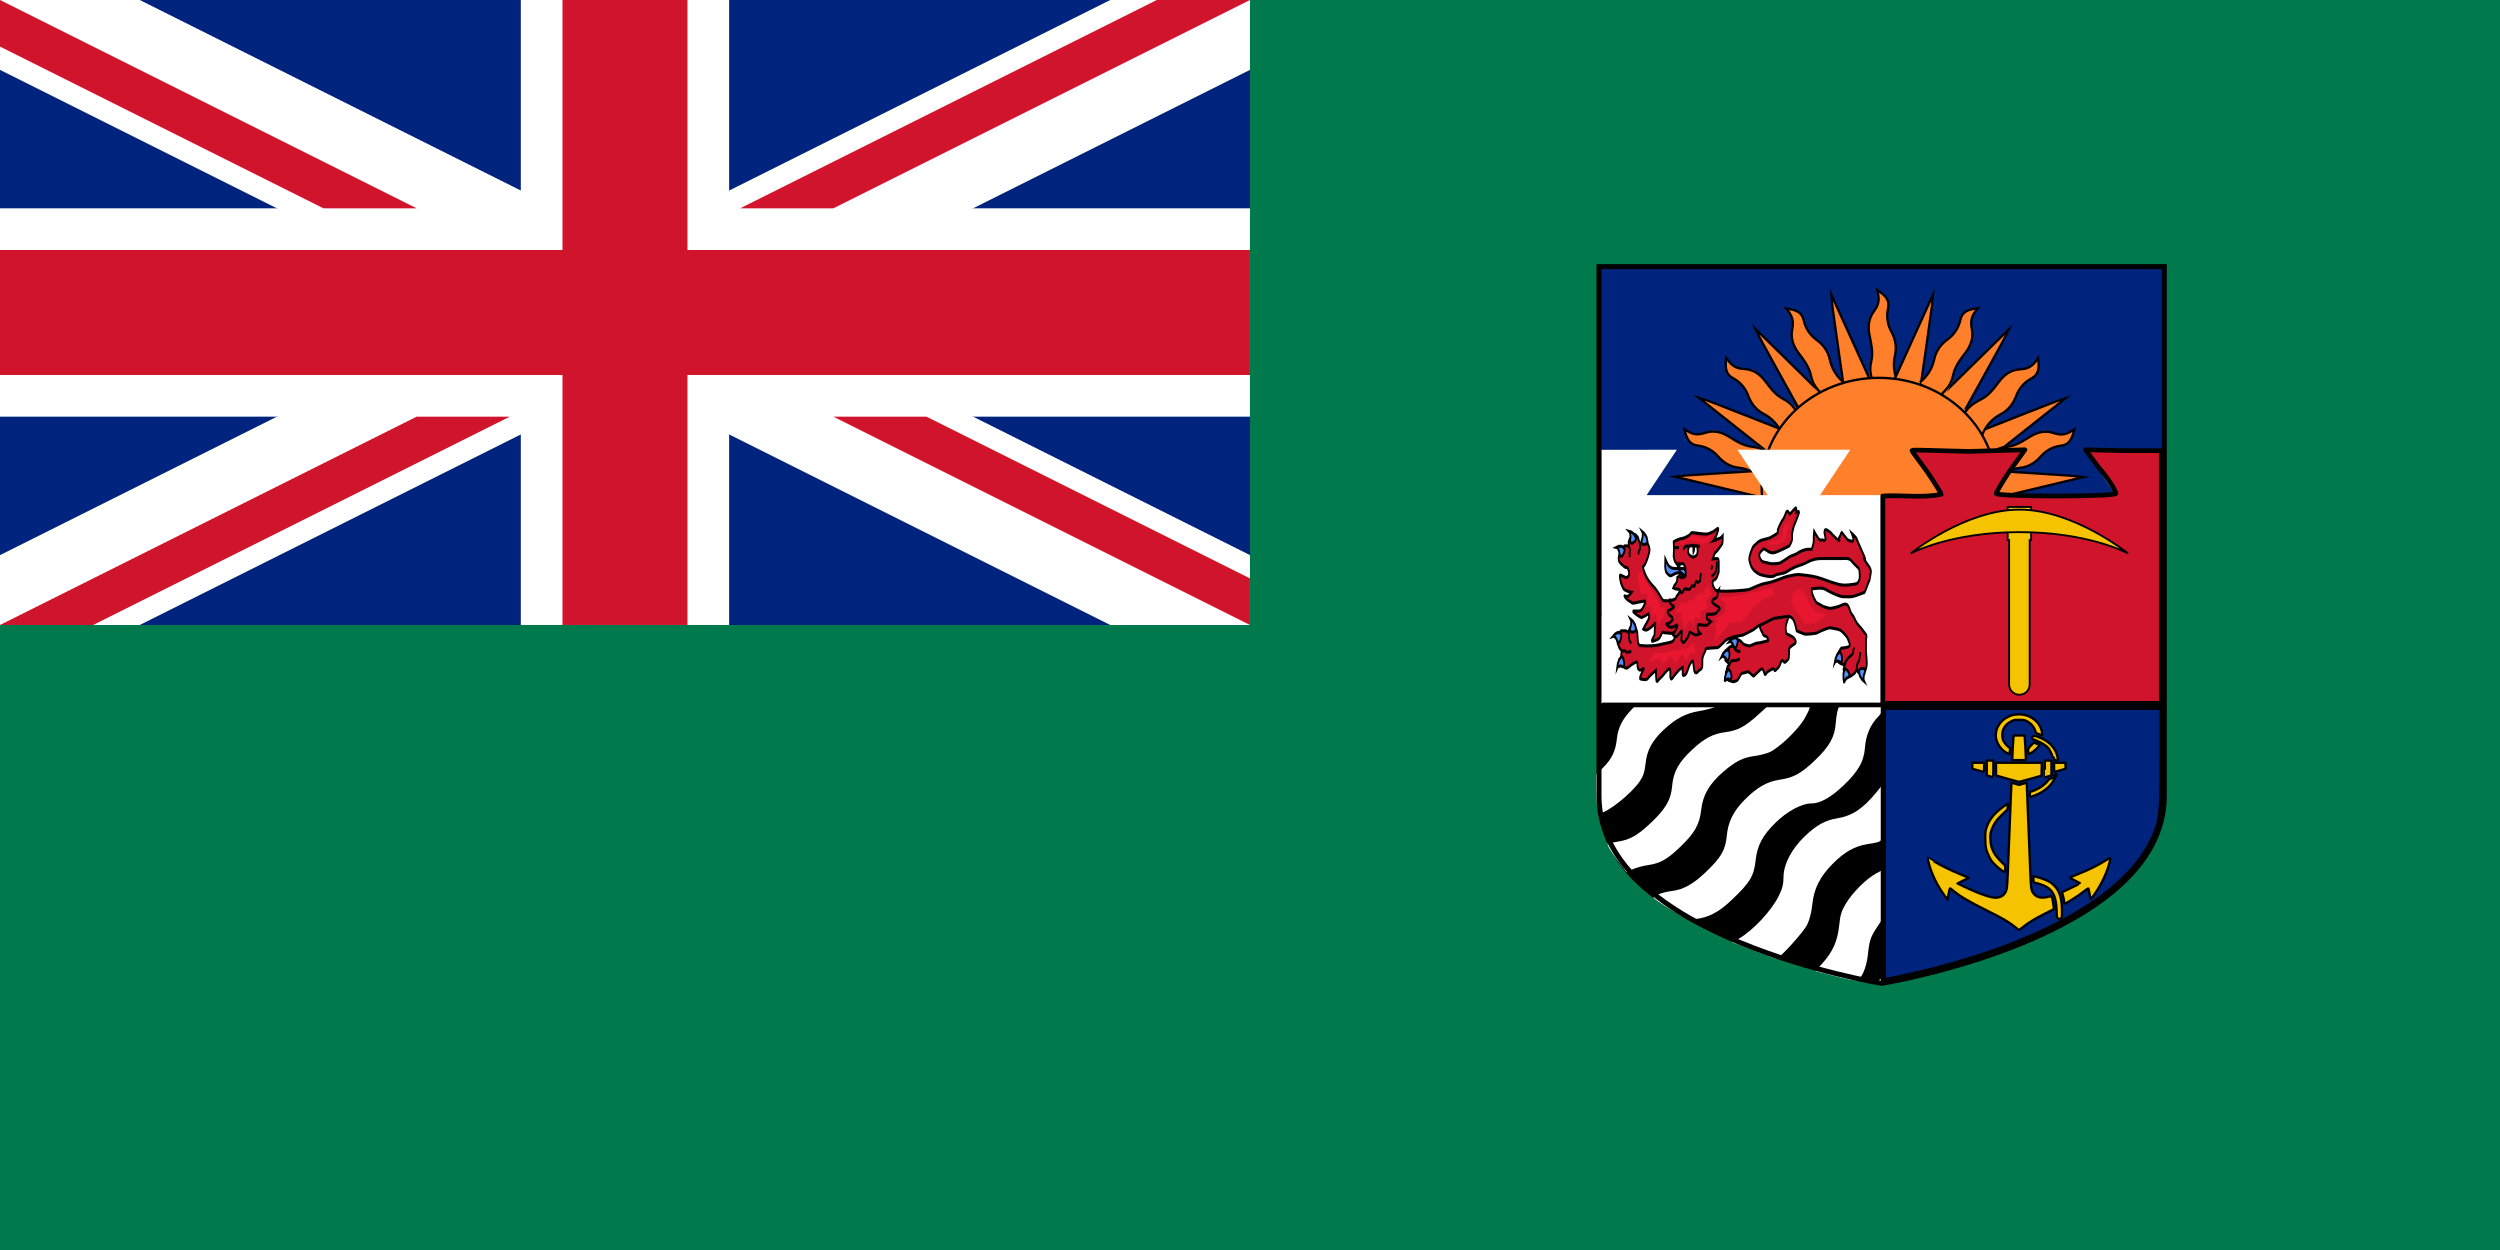 <?xml version="1.0" encoding="UTF-8" standalone="no"?>
<!-- Generator: Adobe Illustrator 17.0.0, SVG Export Plug-In . SVG Version: 6.00 Build 0)  -->

<svg
   xmlns:dc="http://purl.org/dc/elements/1.1/"
   xmlns:cc="http://creativecommons.org/ns#"
   xmlns:rdf="http://www.w3.org/1999/02/22-rdf-syntax-ns#"
   xmlns:svg="http://www.w3.org/2000/svg"
   xmlns="http://www.w3.org/2000/svg"
   xmlns:sodipodi="http://sodipodi.sourceforge.net/DTD/sodipodi-0.dtd"
   xmlns:inkscape="http://www.inkscape.org/namespaces/inkscape"
   version="1.1"
   id="svg1"
   sodipodi:docname="Flag_of_Bermuda.svg"
   inkscape:version="0.92.2 (5c3e80d, 2017-08-06)"
   sodipodi:version="0.32"
   x="0px"
   y="0px"
   width="1066.667"
   height="533.333"
   viewBox="0 0 1000 500"
   enable-background="new 0 0 1000 500"
   xml:space="preserve"><defs
     id="defs366" /><sodipodi:namedview
     inkscape:cy="276.02654"
     inkscape:cx="831.49171"
     inkscape:zoom="3.5414277"
     showgrid="false"
     id="base"
     inkscape:current-layer="svg1"
     inkscape:window-maximized="1"
     inkscape:window-y="-8"
     inkscape:window-x="-8"
     inkscape:window-height="706"
     inkscape:window-width="1366"><inkscape:grid
       type="xygrid"
       id="grid5334" /></sodipodi:namedview><rect
     id="rect2414"
     width="1000"
     height="500"
     x="0"
     y="0"
     style="fill:#007a4d;fill-opacity:1" /><rect
     id="rect124"
     width="500"
     height="250"
     x="0"
     y="0"
     style="fill:#00247d" /><g
     id="g584"
     transform="scale(8.333)"><path
       id="path146"
       d="M 0,0 V 3.354 L 53.292,30 H 60 V 26.646 L 6.708,0 Z M 60,0 V 3.354 L 6.708,30 H 0 V 26.646 L 53.292,0 Z"
       inkscape:connector-curvature="0"
       style="fill:#ffffff" /><path
       id="path136"
       d="M 25,0 V 30 H 35 V 0 Z M 0,10 V 20 H 60 V 10 Z"
       inkscape:connector-curvature="0"
       style="fill:#ffffff" /><path
       id="path141"
       d="m 0,12 v 6 H 60 V 12 Z M 27,0 v 30 h 6 V 0 Z"
       inkscape:connector-curvature="0"
       style="fill:#cf142b" /><path
       id="path150"
       d="M 0,30 20,20 h 4.472 l -20,10 z M 0,0 20,10 H 15.528 L 0,2.236 Z m 35.528,10 20,-10 H 60 L 40,10 Z M 60,30 40,20 h 4.472 L 60,27.764 Z"
       inkscape:connector-curvature="0"
       style="fill:#cf142b" /></g><path
     d="m 865.361,106.664 v 211.737 c 0,56.557 -113.062,74.933 -113.062,74.933 0,0 -113.062,-18.376 -113.062,-74.933 V 106.664 Z"
     id="path10"
     inkscape:connector-curvature="0"
     style="fill:#ffffff" /><path
     d="M 864.943,246.688 V 106.664 l -225.256,1e-5 v 140.024 z"
     id="path3293-1-8"
     style="fill:#00247d;fill-opacity:1;stroke:none;stroke-width:1.829;stroke-miterlimit:4;stroke-dasharray:none"
     inkscape:connector-curvature="0" /><g
     transform="matrix(1.187,0,0,1.218,1131.972,-213.566)"
     id="g5320"
     style="fill:#ff7f2a;stroke-width:0.78;stroke-miterlimit:7.251;stroke-dasharray:none"><g
       transform="translate(-2)"
       id="g4749"
       style="fill:#ff7f2a;stroke-width:0.78;stroke-miterlimit:7.251;stroke-dasharray:none"><path
         d="m -330.384,301.914 c 0,0 -4.31,-29.234 -4.31,-30.171 l 13.493,28.953"
         transform="translate(-2.1390952e-5)"
         id="path4683"
         style="fill:#ff7f2a;fill-opacity:1;stroke:none;stroke-width:0.78;stroke-miterlimit:7.251;stroke-dasharray:none"
         inkscape:connector-curvature="0" /><path
         d="m -330.602,301.466 c 0.743,-0.093 3.53,-1.3 3.53,-1.3 l -7.338,-28.053 z"
         transform="translate(-2.1390952e-5)"
         id="path4741"
         style="fill:#ff7f2a;fill-opacity:1;stroke:none;stroke-width:0.78;stroke-miterlimit:7.251;stroke-dasharray:none"
         inkscape:connector-curvature="0" /><path
         d="m -330.385,301.914 c 0,0 -4.31,-29.234 -4.31,-30.171 l 13.493,28.953"
         id="path4683-5"
         style="fill:#ff7f2a;stroke:#000000;stroke-width:0.78;stroke-miterlimit:7.251;stroke-dasharray:none"
         inkscape:connector-curvature="0" /></g><g
       id="g4745"
       style="fill:#ff7f2a;stroke-width:0.78;stroke-miterlimit:7.251;stroke-dasharray:none"><path
         d="m -322.233,301.539 c -0.82,-2.535 -1.586,-4.351 -0.843,-7.402 0.743,-3.052 0.036,-5.811 -0.567,-8.713 -0.603,-2.902 -0.27,-5.541 1.504,-7.872 1.774,-2.33 1.894,-3.986 1.095,-6.997 2.802,1.854 4.275,3.322 3.625,6.121 -0.65,2.799 -0.037,5.531 1.128,7.59 1.165,2.059 1.957,4.819 1.214,7.871 -0.743,3.052 -0.255,6.354 1.122,8.889"
         transform="translate(-2.1390952e-5)"
         id="path4703"
         style="fill:#ff7f2a;fill-opacity:1;stroke:none;stroke-width:0.78;stroke-miterlimit:7.251;stroke-dasharray:none"
         inkscape:connector-curvature="0" /><path
         d="m -320.477,299.701 c 0,0 0.093,-0.557 -0.093,-1.858 -0.186,-1.3 -0.186,-2.415 -0.186,-2.415 0,0 0.372,-1.208 0.464,-1.858 0.093,-0.65 0.557,-2.694 0.557,-2.694 0,0 0,0.279 0,-0.279 0,-0.557 -0.093,-2.044 -0.464,-2.787 -0.372,-0.743 -0.65,-2.137 -0.65,-2.694 0,-0.557 -0.093,-1.579 0.093,-2.229 0.186,-0.65 -0.093,-0.65 0.464,-1.858 0.557,-1.208 0.464,-1.208 0.743,-1.951 0.279,-0.743 0.65,-1.579 0.65,-2.229 0,-0.65 0.186,-0.65 0,-2.415 -0.186,-1.765 -0.186,-2.229 -0.557,-2.694 -0.372,-0.464 -1.393,-1.208 -1.393,-1.208 l 0.279,3.53 c 0,0 -0.743,2.508 -1.208,2.973 -0.464,0.464 -2.229,2.973 -2.229,3.53 0,0.557 0.279,3.065 0.279,3.065 l 0.743,5.388 c 0,0 0,2.973 0,3.53 0,0.557 -0.743,2.973 -0.743,3.809 0,0.836 0.279,3.623 0.279,3.623 z"
         transform="translate(-2.1390952e-5)"
         id="path4743"
         style="fill:#ff7f2a;fill-opacity:1;stroke:none;stroke-width:0.78;stroke-miterlimit:7.251;stroke-dasharray:none"
         inkscape:connector-curvature="0" /><path
         d="m -322.233,301.539 c -0.82,-2.535 -1.586,-4.351 -0.843,-7.402 0.743,-3.052 0.036,-5.811 -0.567,-8.713 -0.603,-2.902 -0.27,-5.541 1.504,-7.872 1.774,-2.33 1.894,-3.986 1.095,-6.997 2.802,1.854 4.275,3.322 3.625,6.121 -0.65,2.799 -0.037,5.531 1.128,7.59 1.165,2.059 1.957,4.819 1.214,7.871 -0.743,3.052 -0.255,6.354 1.122,8.889"
         id="path4703-3"
         style="fill:#ff7f2a;stroke:#000000;stroke-width:0.78;stroke-miterlimit:7.251;stroke-dasharray:none"
         inkscape:connector-curvature="0" /></g><g
       transform="rotate(-21.28,-318.227,351.031)"
       id="g4749-1"
       style="fill:#ff7f2a;stroke-width:0.78;stroke-miterlimit:7.251;stroke-dasharray:none"><path
         d="m -330.384,301.914 c 0,0 -4.31,-29.234 -4.31,-30.171 l 13.493,28.953"
         transform="translate(-2.1390952e-5)"
         id="path4683-3"
         style="fill:#ff7f2a;fill-opacity:1;stroke:none;stroke-width:0.78;stroke-miterlimit:7.251;stroke-dasharray:none"
         inkscape:connector-curvature="0" /><path
         d="m -330.602,301.466 c 0.743,-0.093 3.53,-1.3 3.53,-1.3 l -7.338,-28.053 z"
         transform="translate(-2.1390952e-5)"
         id="path4741-8"
         style="fill:#ff7f2a;fill-opacity:1;stroke:none;stroke-width:0.78;stroke-miterlimit:7.251;stroke-dasharray:none"
         inkscape:connector-curvature="0" /><path
         d="m -330.385,301.914 c 0,0 -4.31,-29.234 -4.31,-30.171 l 13.493,28.953"
         id="path4683-3-84"
         style="fill:#ff7f2a;stroke:#000000;stroke-width:0.78;stroke-miterlimit:7.251;stroke-dasharray:none"
         inkscape:connector-curvature="0" /></g><g
       transform="rotate(-25.665,-322.993,340.947)"
       id="g4745-7"
       style="fill:#ff7f2a;stroke-width:0.78;stroke-miterlimit:7.251;stroke-dasharray:none"><path
         d="m -322.233,301.539 c -0.82,-2.535 -1.586,-4.351 -0.843,-7.402 0.743,-3.052 0.036,-5.811 -0.567,-8.713 -0.603,-2.902 -0.27,-5.541 1.504,-7.872 1.774,-2.33 1.894,-3.986 1.095,-6.997 2.802,1.854 4.275,3.322 3.625,6.121 -0.65,2.799 -0.037,5.531 1.128,7.59 1.165,2.059 1.957,4.819 1.214,7.871 -0.743,3.052 -0.255,6.354 1.122,8.889"
         transform="translate(-2.1390952e-5)"
         id="path4703-4"
         style="fill:#ff7f2a;fill-opacity:1;stroke:none;stroke-width:0.78;stroke-miterlimit:7.251;stroke-dasharray:none"
         inkscape:connector-curvature="0" /><path
         d="m -320.477,299.701 c 0,0 0.093,-0.557 -0.093,-1.858 -0.186,-1.3 -0.186,-2.415 -0.186,-2.415 0,0 0.372,-1.208 0.464,-1.858 0.093,-0.65 0.557,-2.694 0.557,-2.694 0,0 0,0.279 0,-0.279 0,-0.557 -0.093,-2.044 -0.464,-2.787 -0.372,-0.743 -0.65,-2.137 -0.65,-2.694 0,-0.557 -0.093,-1.579 0.093,-2.229 0.186,-0.65 -0.093,-0.65 0.464,-1.858 0.557,-1.208 0.464,-1.208 0.743,-1.951 0.279,-0.743 0.65,-1.579 0.65,-2.229 0,-0.65 0.186,-0.65 0,-2.415 -0.186,-1.765 -0.186,-2.229 -0.557,-2.694 -0.372,-0.464 -1.393,-1.208 -1.393,-1.208 l 0.279,3.53 c 0,0 -0.743,2.508 -1.208,2.973 -0.464,0.464 -2.229,2.973 -2.229,3.53 0,0.557 0.279,3.065 0.279,3.065 l 0.743,5.388 c 0,0 0,2.973 0,3.53 0,0.557 -0.743,2.973 -0.743,3.809 0,0.836 0.279,3.623 0.279,3.623 z"
         transform="translate(-2.1390952e-5)"
         id="path4743-2"
         style="fill:#ff7f2a;fill-opacity:1;stroke:none;stroke-width:0.78;stroke-miterlimit:7.251;stroke-dasharray:none"
         inkscape:connector-curvature="0" /><path
         d="m -322.233,301.539 c -0.82,-2.535 -1.586,-4.351 -0.843,-7.402 0.743,-3.052 0.036,-5.811 -0.567,-8.713 -0.603,-2.902 -0.27,-5.541 1.504,-7.872 1.774,-2.33 1.894,-3.986 1.095,-6.997 2.802,1.854 4.275,3.322 3.625,6.121 -0.65,2.799 -0.037,5.531 1.128,7.59 1.165,2.059 1.957,4.819 1.214,7.871 -0.743,3.052 -0.255,6.354 1.122,8.889"
         id="path4703-4-9"
         style="fill:#ff7f2a;stroke:#000000;stroke-width:0.78;stroke-miterlimit:7.251;stroke-dasharray:none"
         inkscape:connector-curvature="0" /></g><g
       transform="matrix(-0.219,0.976,0.976,0.219,-720.031,572.843)"
       id="g4749-7"
       style="fill:#ff7f2a;stroke-width:0.78;stroke-miterlimit:7.251;stroke-dasharray:none"><path
         d="m -330.384,301.914 c 0,0 -4.31,-29.234 -4.31,-30.171 l 13.493,28.953"
         transform="translate(-2.1390952e-5)"
         id="path4683-7"
         style="fill:#ff7f2a;fill-opacity:1;stroke:none;stroke-width:0.78;stroke-miterlimit:7.251;stroke-dasharray:none"
         inkscape:connector-curvature="0" /><path
         d="m -330.602,301.466 c 0.743,-0.093 3.53,-1.3 3.53,-1.3 l -7.338,-28.053 z"
         transform="translate(-2.1390952e-5)"
         id="path4741-9"
         style="fill:#ff7f2a;fill-opacity:1;stroke:none;stroke-width:0.78;stroke-miterlimit:7.251;stroke-dasharray:none"
         inkscape:connector-curvature="0" /><path
         d="m -330.385,301.914 c 0,0 -4.31,-29.234 -4.31,-30.171 l 13.493,28.953"
         id="path4683-7-7"
         style="fill:#ff7f2a;stroke:#000000;stroke-width:0.78;stroke-miterlimit:7.251;stroke-dasharray:none"
         inkscape:connector-curvature="0" /></g><g
       transform="matrix(-0.643,0.766,0.766,0.643,-785.618,364.805)"
       id="g4745-3"
       style="fill:#ff7f2a;stroke-width:0.78;stroke-miterlimit:7.251;stroke-dasharray:none"><path
         d="m -322.233,301.539 c -0.82,-2.535 -1.586,-4.351 -0.843,-7.402 0.743,-3.052 0.036,-5.811 -0.567,-8.713 -0.603,-2.902 -0.27,-5.541 1.504,-7.872 1.774,-2.33 1.894,-3.986 1.095,-6.997 2.802,1.854 4.275,3.322 3.625,6.121 -0.65,2.799 -0.037,5.531 1.128,7.59 1.165,2.059 1.957,4.819 1.214,7.871 -0.743,3.052 -0.255,6.354 1.122,8.889"
         transform="translate(-2.1390952e-5)"
         id="path4703-1"
         style="fill:#ff7f2a;fill-opacity:1;stroke:none;stroke-width:0.78;stroke-miterlimit:7.251;stroke-dasharray:none"
         inkscape:connector-curvature="0" /><path
         d="m -320.477,299.701 c 0,0 0.093,-0.557 -0.093,-1.858 -0.186,-1.3 -0.186,-2.415 -0.186,-2.415 0,0 0.372,-1.208 0.464,-1.858 0.093,-0.65 0.557,-2.694 0.557,-2.694 0,0 0,0.279 0,-0.279 0,-0.557 -0.093,-2.044 -0.464,-2.787 -0.372,-0.743 -0.65,-2.137 -0.65,-2.694 0,-0.557 -0.093,-1.579 0.093,-2.229 0.186,-0.65 -0.093,-0.65 0.464,-1.858 0.557,-1.208 0.464,-1.208 0.743,-1.951 0.279,-0.743 0.65,-1.579 0.65,-2.229 0,-0.65 0.186,-0.65 0,-2.415 -0.186,-1.765 -0.186,-2.229 -0.557,-2.694 -0.372,-0.464 -1.393,-1.208 -1.393,-1.208 l 0.279,3.53 c 0,0 -0.743,2.508 -1.208,2.973 -0.464,0.464 -2.229,2.973 -2.229,3.53 0,0.557 0.279,3.065 0.279,3.065 l 0.743,5.388 c 0,0 0,2.973 0,3.53 0,0.557 -0.743,2.973 -0.743,3.809 0,0.836 0.279,3.623 0.279,3.623 z"
         transform="translate(-2.1390952e-5)"
         id="path4743-9"
         style="fill:#ff7f2a;fill-opacity:1;stroke:none;stroke-width:0.78;stroke-miterlimit:7.251;stroke-dasharray:none"
         inkscape:connector-curvature="0" /><path
         d="m -322.233,301.539 c -0.82,-2.535 -1.586,-4.351 -0.843,-7.402 0.743,-3.052 0.036,-5.811 -0.567,-8.713 -0.603,-2.902 -0.27,-5.541 1.504,-7.872 1.774,-2.33 1.894,-3.986 1.095,-6.997 2.802,1.854 4.275,3.322 3.625,6.121 -0.65,2.799 -0.037,5.531 1.128,7.59 1.165,2.059 1.957,4.819 1.214,7.871 -0.743,3.052 -0.255,6.354 1.122,8.889"
         id="path4703-1-0"
         style="fill:#ff7f2a;stroke:#000000;stroke-width:0.78;stroke-miterlimit:7.251;stroke-dasharray:none"
         inkscape:connector-curvature="0" /></g><g
       transform="matrix(-0.328,0.945,0.945,0.328,-747.038,530.889)"
       id="g4745-3-8"
       style="fill:#ff7f2a;stroke-width:0.78;stroke-miterlimit:7.251;stroke-dasharray:none"><path
         d="m -322.233,301.539 c -0.82,-2.535 -1.586,-4.351 -0.843,-7.402 0.743,-3.052 0.036,-5.811 -0.567,-8.713 -0.603,-2.902 -0.27,-5.541 1.504,-7.872 1.774,-2.33 1.894,-3.986 1.095,-6.997 2.802,1.854 4.275,3.322 3.625,6.121 -0.65,2.799 -0.037,5.531 1.128,7.59 1.165,2.059 1.957,4.819 1.214,7.871 -0.743,3.052 -0.255,6.354 1.122,8.889"
         transform="translate(-2.1390952e-5)"
         id="path4703-1-6"
         style="fill:#ff7f2a;fill-opacity:1;stroke:none;stroke-width:0.78;stroke-miterlimit:7.251;stroke-dasharray:none"
         inkscape:connector-curvature="0" /><path
         d="m -320.477,299.701 c 0,0 0.093,-0.557 -0.093,-1.858 -0.186,-1.3 -0.186,-2.415 -0.186,-2.415 0,0 0.372,-1.208 0.464,-1.858 0.093,-0.65 0.557,-2.694 0.557,-2.694 0,0 0,0.279 0,-0.279 0,-0.557 -0.093,-2.044 -0.464,-2.787 -0.372,-0.743 -0.65,-2.137 -0.65,-2.694 0,-0.557 -0.093,-1.579 0.093,-2.229 0.186,-0.65 -0.093,-0.65 0.464,-1.858 0.557,-1.208 0.464,-1.208 0.743,-1.951 0.279,-0.743 0.65,-1.579 0.65,-2.229 0,-0.65 0.186,-0.65 0,-2.415 -0.186,-1.765 -0.186,-2.229 -0.557,-2.694 -0.372,-0.464 -1.393,-1.208 -1.393,-1.208 l 0.279,3.53 c 0,0 -0.743,2.508 -1.208,2.973 -0.464,0.464 -2.229,2.973 -2.229,3.53 0,0.557 0.279,3.065 0.279,3.065 l 0.743,5.388 c 0,0 0,2.973 0,3.53 0,0.557 -0.743,2.973 -0.743,3.809 0,0.836 0.279,3.623 0.279,3.623 z"
         transform="translate(-2.1390952e-5)"
         id="path4743-9-5"
         style="fill:#ff7f2a;fill-opacity:1;stroke:none;stroke-width:0.78;stroke-miterlimit:7.251;stroke-dasharray:none"
         inkscape:connector-curvature="0" /><path
         d="m -322.233,301.539 c -0.82,-2.535 -1.586,-4.351 -0.843,-7.402 0.743,-3.052 0.036,-5.811 -0.567,-8.713 -0.603,-2.902 -0.27,-5.541 1.504,-7.872 1.774,-2.33 1.894,-3.986 1.095,-6.997 2.802,1.854 4.275,3.322 3.625,6.121 -0.65,2.799 -0.037,5.531 1.128,7.59 1.165,2.059 1.957,4.819 1.214,7.871 -0.743,3.052 -0.255,6.354 1.122,8.889"
         id="path4703-1-6-6"
         style="fill:#ff7f2a;stroke:#000000;stroke-width:0.78;stroke-miterlimit:7.251;stroke-dasharray:none"
         inkscape:connector-curvature="0" /></g><g
       transform="matrix(0.205,0.979,0.979,-0.205,-586.996,715.178)"
       id="g4749-7-0"
       style="fill:#ff7f2a;stroke-width:0.78;stroke-miterlimit:7.251;stroke-dasharray:none"><path
         d="m -330.384,301.914 c 0,0 -4.31,-29.234 -4.31,-30.171 l 13.493,28.953"
         transform="translate(-2.1390952e-5)"
         id="path4683-7-2"
         style="fill:#ff7f2a;fill-opacity:1;stroke:none;stroke-width:0.78;stroke-miterlimit:7.251;stroke-dasharray:none"
         inkscape:connector-curvature="0" /><path
         d="m -330.602,301.466 c 0.743,-0.093 3.53,-1.3 3.53,-1.3 l -7.338,-28.053 z"
         transform="translate(-2.1390952e-5)"
         id="path4741-9-8"
         style="fill:#ff7f2a;fill-opacity:1;stroke:none;stroke-width:0.78;stroke-miterlimit:7.251;stroke-dasharray:none"
         inkscape:connector-curvature="0" /><path
         d="m -330.385,301.914 c 0,0 -4.31,-29.234 -4.31,-30.171 l 13.493,28.953"
         id="path4683-7-2-3"
         style="fill:#ff7f2a;stroke:#000000;stroke-width:0.78;stroke-miterlimit:7.251;stroke-dasharray:none"
         inkscape:connector-curvature="0" /></g><g
       transform="matrix(-1,0,0,1,-636.772,4.7488194e-6)"
       id="g4749-6"
       style="fill:#ff7f2a;stroke-width:0.78;stroke-miterlimit:7.251;stroke-dasharray:none"><path
         d="m -330.384,301.914 c 0,0 -4.31,-29.234 -4.31,-30.171 l 13.493,28.953"
         transform="translate(-2.1390952e-5)"
         id="path4683-0"
         style="fill:#ff7f2a;fill-opacity:1;stroke:none;stroke-width:0.78;stroke-miterlimit:7.251;stroke-dasharray:none"
         inkscape:connector-curvature="0" /><path
         d="m -330.602,301.466 c 0.743,-0.093 3.53,-1.3 3.53,-1.3 l -7.338,-28.053 z"
         transform="translate(-2.1390952e-5)"
         id="path4741-2"
         style="fill:#ff7f2a;fill-opacity:1;stroke:none;stroke-width:0.78;stroke-miterlimit:7.251;stroke-dasharray:none"
         inkscape:connector-curvature="0" /><path
         d="m -330.385,301.914 c 0,0 -4.31,-29.234 -4.31,-30.171 l 13.493,28.953"
         id="path4683-0-1"
         style="fill:#ff7f2a;stroke:#000000;stroke-width:0.78;stroke-miterlimit:7.251;stroke-dasharray:none"
         inkscape:connector-curvature="0" /></g><g
       transform="matrix(-0.932,-0.363,-0.363,0.932,-489.676,-91.559)"
       id="g4749-1-4"
       style="fill:#ff7f2a;stroke-width:0.78;stroke-miterlimit:7.251;stroke-dasharray:none"><path
         d="m -330.384,301.914 c 0,0 -4.31,-29.234 -4.31,-30.171 l 13.493,28.953"
         transform="translate(-2.1390952e-5)"
         id="path4683-3-8"
         style="fill:#ff7f2a;fill-opacity:1;stroke:none;stroke-width:0.78;stroke-miterlimit:7.251;stroke-dasharray:none"
         inkscape:connector-curvature="0" /><path
         d="m -330.227,302.94 c 0.743,-0.093 3.53,-1.3 3.53,-1.3 l -7.713,-29.527 z"
         transform="translate(-2.1390952e-5)"
         id="path4741-8-6"
         style="fill:#ff7f2a;fill-opacity:1;stroke:none;stroke-width:0.78;stroke-miterlimit:7.251;stroke-dasharray:none"
         inkscape:connector-curvature="0" /><path
         d="m -330.385,301.914 c 0,0 -4.31,-29.234 -4.31,-30.171 l 13.493,28.953"
         id="path4683-3-8-7"
         style="fill:#ff7f2a;stroke:#000000;stroke-width:0.78;stroke-miterlimit:7.251;stroke-dasharray:none"
         inkscape:connector-curvature="0" /></g><g
       transform="matrix(-0.901,-0.433,-0.433,0.901,-459.239,-106.254)"
       id="g4745-7-5"
       style="fill:#ff7f2a;stroke-width:0.78;stroke-miterlimit:7.251;stroke-dasharray:none"><path
         d="m -322.233,301.539 c -0.82,-2.535 -1.586,-4.351 -0.843,-7.402 0.743,-3.052 0.036,-5.811 -0.567,-8.713 -0.603,-2.902 -0.27,-5.541 1.504,-7.872 1.774,-2.33 1.894,-3.986 1.095,-6.997 2.802,1.854 4.275,3.322 3.625,6.121 -0.65,2.799 -0.037,5.531 1.128,7.59 1.165,2.059 1.957,4.819 1.214,7.871 -0.743,3.052 -0.255,6.354 1.122,8.889"
         transform="translate(-2.1390952e-5)"
         id="path4703-4-0"
         style="fill:#ff7f2a;fill-opacity:1;stroke:none;stroke-width:0.78;stroke-miterlimit:7.251;stroke-dasharray:none"
         inkscape:connector-curvature="0" /><path
         d="m -320.535,301.046 c 0,0 0.151,-1.902 -0.035,-3.203 -0.186,-1.3 -0.186,-2.415 -0.186,-2.415 0,0 0.372,-1.208 0.464,-1.858 0.093,-0.65 0.557,-2.694 0.557,-2.694 0,0 0,0.279 0,-0.279 0,-0.557 -0.093,-2.044 -0.464,-2.787 -0.372,-0.743 -0.65,-2.137 -0.65,-2.694 0,-0.557 -0.093,-1.579 0.093,-2.229 0.186,-0.65 -0.093,-0.65 0.464,-1.858 0.557,-1.208 0.464,-1.208 0.743,-1.951 0.279,-0.743 0.65,-1.579 0.65,-2.229 0,-0.65 0.186,-0.65 0,-2.415 -0.186,-1.765 -0.186,-2.229 -0.557,-2.694 -0.372,-0.464 -1.393,-1.208 -1.393,-1.208 l 0.279,3.53 c 0,0 -0.743,2.508 -1.208,2.973 -0.464,0.464 -2.229,2.973 -2.229,3.53 0,0.557 0.279,3.065 0.279,3.065 l 0.743,5.388 c 0,0 0,2.973 0,3.53 0,0.557 -0.743,2.973 -0.743,3.809 0,0.836 0.221,4.968 0.221,4.968 z"
         transform="translate(-2.1390952e-5)"
         id="path4743-2-9"
         style="fill:#ff7f2a;fill-opacity:1;stroke:none;stroke-width:0.78;stroke-miterlimit:7.251;stroke-dasharray:none"
         inkscape:connector-curvature="0" /><path
         d="m -322.233,301.539 c -0.82,-2.535 -1.586,-4.351 -0.843,-7.402 0.743,-3.052 0.036,-5.811 -0.567,-8.713 -0.603,-2.902 -0.27,-5.541 1.504,-7.872 1.774,-2.33 1.894,-3.986 1.095,-6.997 2.802,1.854 4.275,3.322 3.625,6.121 -0.65,2.799 -0.037,5.531 1.128,7.59 1.165,2.059 1.957,4.819 1.214,7.871 -0.743,3.052 -0.255,6.354 1.122,8.889"
         id="path4703-4-0-9"
         style="fill:#ff7f2a;stroke:#000000;stroke-width:0.78;stroke-miterlimit:7.251;stroke-dasharray:none"
         inkscape:connector-curvature="0" /></g><g
       transform="rotate(77.335,-317.298,337.194)"
       id="g4749-7-00"
       style="fill:#ff7f2a;stroke-width:0.78;stroke-miterlimit:7.251;stroke-dasharray:none"><path
         d="m -330.384,301.914 c 0,0 -4.31,-29.234 -4.31,-30.171 l 13.493,28.953"
         transform="translate(-2.1390952e-5)"
         id="path4683-7-6"
         style="fill:#ff7f2a;fill-opacity:1;stroke:none;stroke-width:0.78;stroke-miterlimit:7.251;stroke-dasharray:none"
         inkscape:connector-curvature="0" /><path
         d="m -330.602,301.466 c 0.743,-0.093 3.53,-1.3 3.53,-1.3 l -7.338,-28.053 z"
         transform="translate(-2.1390952e-5)"
         id="path4741-9-1"
         style="fill:#ff7f2a;fill-opacity:1;stroke:none;stroke-width:0.78;stroke-miterlimit:7.251;stroke-dasharray:none"
         inkscape:connector-curvature="0" /><path
         d="m -330.385,301.914 c 0,0 -4.31,-29.234 -4.31,-30.171 l 13.493,28.953"
         id="path4683-7-6-6"
         style="fill:#ff7f2a;stroke:#000000;stroke-width:0.78;stroke-miterlimit:7.251;stroke-dasharray:none"
         inkscape:connector-curvature="0" /></g><g
       transform="rotate(49.975,-317.963,339.948)"
       id="g4745-3-3"
       style="fill:#ff7f2a;stroke-width:0.78;stroke-miterlimit:7.251;stroke-dasharray:none"><path
         d="m -322.233,301.539 c -0.82,-2.535 -1.586,-4.351 -0.843,-7.402 0.743,-3.052 0.036,-5.811 -0.567,-8.713 -0.603,-2.902 -0.27,-5.541 1.504,-7.872 1.774,-2.33 1.894,-3.986 1.095,-6.997 2.802,1.854 4.275,3.322 3.625,6.121 -0.65,2.799 -0.037,5.531 1.128,7.59 1.165,2.059 1.957,4.819 1.214,7.871 -0.743,3.052 -0.255,6.354 1.122,8.889"
         transform="translate(-2.1390952e-5)"
         id="path4703-1-8"
         style="fill:#ff7f2a;fill-opacity:1;stroke:none;stroke-width:0.78;stroke-miterlimit:7.251;stroke-dasharray:none"
         inkscape:connector-curvature="0" /><path
         d="m -320.525,300.584 c 0,0 0.142,-1.44 -0.044,-2.74 -0.186,-1.3 -0.186,-2.415 -0.186,-2.415 0,0 0.372,-1.208 0.464,-1.858 0.093,-0.65 0.557,-2.694 0.557,-2.694 0,0 0,0.279 0,-0.279 0,-0.557 -0.093,-2.044 -0.464,-2.787 -0.372,-0.743 -0.65,-2.137 -0.65,-2.694 0,-0.557 -0.093,-1.579 0.093,-2.229 0.186,-0.65 -0.093,-0.65 0.464,-1.858 0.557,-1.208 0.464,-1.208 0.743,-1.951 0.279,-0.743 0.65,-1.579 0.65,-2.229 0,-0.65 0.186,-0.65 0,-2.415 -0.186,-1.765 -0.186,-2.229 -0.557,-2.694 -0.372,-0.464 -1.393,-1.208 -1.393,-1.208 l 0.279,3.53 c 0,0 -0.743,2.508 -1.208,2.973 -0.464,0.464 -2.229,2.973 -2.229,3.53 0,0.557 0.279,3.065 0.279,3.065 l 0.743,5.388 c 0,0 0,2.973 0,3.53 0,0.557 -0.743,2.973 -0.743,3.809 0,0.836 0.23,4.505 0.23,4.505 z"
         transform="translate(-2.1390952e-5)"
         id="path4743-9-9"
         style="fill:#ff7f2a;fill-opacity:1;stroke:none;stroke-width:0.78;stroke-miterlimit:7.251;stroke-dasharray:none"
         inkscape:connector-curvature="0" /><path
         d="m -323.035,301.609 c -0.82,-2.535 -0.784,-4.421 -0.041,-7.472 0.743,-3.052 0.036,-5.811 -0.567,-8.713 -0.603,-2.902 -0.27,-5.541 1.504,-7.872 1.774,-2.33 1.894,-3.986 1.095,-6.997 2.802,1.854 4.275,3.322 3.625,6.121 -0.65,2.799 -0.037,5.531 1.128,7.59 1.165,2.059 1.957,4.819 1.214,7.871 -0.743,3.052 -0.255,6.354 1.122,8.889"
         id="path4703-1-8-3"
         style="fill:#ff7f2a;stroke:#000000;stroke-width:0.78;stroke-miterlimit:7.251;stroke-dasharray:none"
         inkscape:connector-curvature="0" /></g><g
       transform="rotate(70.86,-319.968,340.127)"
       id="g4745-3-8-3"
       style="fill:#ff7f2a;stroke-width:0.78;stroke-miterlimit:7.251;stroke-dasharray:none"><path
         d="m -322.233,301.539 c -0.82,-2.535 -1.586,-4.351 -0.843,-7.402 0.743,-3.052 0.036,-5.811 -0.567,-8.713 -0.603,-2.902 -0.27,-5.541 1.504,-7.872 1.774,-2.33 1.894,-3.986 1.095,-6.997 2.802,1.854 4.275,3.322 3.625,6.121 -0.65,2.799 -0.037,5.531 1.128,7.59 1.165,2.059 1.957,4.819 1.214,7.871 -0.743,3.052 -0.255,6.354 1.122,8.889"
         transform="translate(-2.1390952e-5)"
         id="path4703-1-6-4"
         style="fill:#ff7f2a;fill-opacity:1;stroke:none;stroke-width:0.78;stroke-miterlimit:7.251;stroke-dasharray:none"
         inkscape:connector-curvature="0" /><path
         d="m -320.477,299.701 c 0,0 0.093,-0.557 -0.093,-1.858 -0.186,-1.3 -0.186,-2.415 -0.186,-2.415 0,0 0.372,-1.208 0.464,-1.858 0.093,-0.65 0.557,-2.694 0.557,-2.694 0,0 0,0.279 0,-0.279 0,-0.557 -0.093,-2.044 -0.464,-2.787 -0.372,-0.743 -0.65,-2.137 -0.65,-2.694 0,-0.557 -0.093,-1.579 0.093,-2.229 0.186,-0.65 -0.093,-0.65 0.464,-1.858 0.557,-1.208 0.464,-1.208 0.743,-1.951 0.279,-0.743 0.65,-1.579 0.65,-2.229 0,-0.65 0.186,-0.65 0,-2.415 -0.186,-1.765 -0.186,-2.229 -0.557,-2.694 -0.372,-0.464 -1.393,-1.208 -1.393,-1.208 l 0.279,3.53 c 0,0 -0.743,2.508 -1.208,2.973 -0.464,0.464 -2.229,2.973 -2.229,3.53 0,0.557 0.279,3.065 0.279,3.065 l 0.743,5.388 c 0,0 0,2.973 0,3.53 0,0.557 -0.743,2.973 -0.743,3.809 0,0.836 0.279,3.623 0.279,3.623 z"
         transform="translate(-2.1390952e-5)"
         id="path4743-9-5-4"
         style="fill:#ff7f2a;fill-opacity:1;stroke:none;stroke-width:0.78;stroke-miterlimit:7.251;stroke-dasharray:none"
         inkscape:connector-curvature="0" /><path
         d="m -322.233,301.539 c -0.82,-2.535 -1.586,-4.351 -0.843,-7.402 0.743,-3.052 0.036,-5.811 -0.567,-8.713 -0.603,-2.902 -0.27,-5.541 1.504,-7.872 1.774,-2.33 1.894,-3.986 1.095,-6.997 2.802,1.854 4.275,3.322 3.625,6.121 -0.65,2.799 -0.037,5.531 1.128,7.59 1.165,2.059 1.957,4.819 1.214,7.871 -0.743,3.052 -0.255,6.354 1.122,8.889"
         id="path4703-1-6-4-9"
         style="fill:#ff7f2a;stroke:#000000;stroke-width:0.78;stroke-miterlimit:7.251;stroke-dasharray:none"
         inkscape:connector-curvature="0" /></g><g
       transform="rotate(101.819,-317.392,335.746)"
       id="g4749-7-0-6"
       style="fill:#ff7f2a;stroke-width:0.78;stroke-miterlimit:7.251;stroke-dasharray:none"><path
         d="m -330.384,301.914 c 0,0 -4.31,-29.234 -4.31,-30.171 l 13.493,28.953"
         transform="translate(-2.1390952e-5)"
         id="path4683-7-2-0"
         style="fill:#ff7f2a;fill-opacity:1;stroke:none;stroke-width:0.78;stroke-miterlimit:7.251;stroke-dasharray:none"
         inkscape:connector-curvature="0" /><path
         d="m -330.602,301.466 c 0.743,-0.093 3.53,-1.3 3.53,-1.3 l -7.338,-28.053 z"
         transform="translate(-2.1390952e-5)"
         id="path4741-9-8-6"
         style="fill:#ff7f2a;fill-opacity:1;stroke:none;stroke-width:0.78;stroke-miterlimit:7.251;stroke-dasharray:none"
         inkscape:connector-curvature="0" /><path
         d="m -330.385,301.914 c 0,0 -4.31,-29.234 -4.31,-30.171 l 13.493,28.953"
         id="path4683-7-2-0-4"
         style="fill:#ff7f2a;stroke:#000000;stroke-width:0.78;stroke-miterlimit:7.251;stroke-dasharray:none"
         inkscape:connector-curvature="0" /></g><g
       id="g5315"
       style="fill:#ff7f2a;stroke-width:0.78;stroke-miterlimit:7.251;stroke-dasharray:none"><path
         d="m -280.984,335.135 c 0,19.721 -17.689,35.709 -39.51,35.709 -21.821,0 -39.51,-15.987 -39.51,-35.709 0,-19.721 17.689,-35.709 39.51,-35.709 21.821,0 39.51,15.987 39.51,35.709 z"
         id="path4680"
         style="color:#000000;display:inline;overflow:visible;visibility:visible;fill:#ff7f2a;stroke:none;stroke-width:0.78;stroke-miterlimit:7.251;stroke-dasharray:none;marker:none;enable-background:accumulate"
         inkscape:connector-curvature="0" /><path
         d="m -280.984,335.135 c 0,19.721 -17.689,35.709 -39.51,35.709 -21.821,0 -39.51,-15.987 -39.51,-35.709 0,-19.721 17.689,-35.709 39.51,-35.709 21.821,0 39.51,15.987 39.51,35.709 z"
         id="path4680-8"
         style="color:#000000;display:inline;overflow:visible;visibility:visible;fill:#ff7f2a;stroke:#000000;stroke-width:0.78;stroke-miterlimit:7.251;stroke-dasharray:none;marker:none;enable-background:accumulate"
         inkscape:connector-curvature="0" /><path
         d="m -320.5,302.126 c 0,0 -30.875,-2 -36.75,30.25 7.625,-21.75 36.75,-30.25 36.75,-30.25 z"
         transform="translate(-2.1390952e-5)"
         id="path5313"
         style="fill:#ff7f2a;fill-opacity:1;stroke:none;stroke-width:0.78;stroke-miterlimit:7.251;stroke-dasharray:none"
         inkscape:connector-curvature="0" /></g></g><path
     d="m 834.198,267.076 12.107,18.161 -48.429,-1e-5 12.107,-18.161 h -45.665 l 12.107,18.161 -48.429,-1e-5 12.107,-18.161 h -45.139 l 12.107,18.161 -48.429,-10e-6 12.107,-18.161 -27.641,-0.034 C 640.483,253.117 640.483,244.072 640.483,244.072 V 179.913 l 30.268,-0.009 -12.107,18.161 h 48.429 l -12.107,-18.161 h 45.139 l -12.107,18.161 48.429,10e-6 -12.107,-18.161 45.665,-10e-6 -12.107,18.161 48.429,10e-6 -12.107,-18.161 30.268,-0.009 v 64.177 c 0,0 0,9.014 -2.67,22.934 z"
     id="path3331-4-0-9-4"
     style="fill:#ffffff;stroke:none;stroke-width:1.829;stroke-linecap:butt;stroke-linejoin:miter;stroke-miterlimit:4;stroke-dasharray:none;stroke-opacity:1"
     inkscape:connector-curvature="0" /><rect
     style="opacity:1;fill:#000000;fill-opacity:1;fill-rule:nonzero;stroke:none;stroke-width:0.938;stroke-linecap:round;stroke-linejoin:round;stroke-miterlimit:7.251;stroke-dasharray:none;stroke-dashoffset:0;stroke-opacity:1;paint-order:stroke fill markers"
     id="rect5342"
     width="225"
     height="1.034"
     x="640.997"
     y="281.815" /><g
     id="g5404"
     style="stroke-width:1.121;stroke-miterlimit:7.251;stroke-dasharray:none"
     transform="matrix(0.641,0,0,1.091,900.556,-159.645)"><path
       d="m -319.574,381.087 c 0.893,0.128 1.532,0.766 2.425,1.276 0.893,0.51 2.808,0.638 3.701,0.766 0.893,0.128 3.701,-1.021 5.233,-1.021 1.532,0 6.637,-0.893 6.637,-0.893 0,0 0.128,-1.149 -1.149,-1.532 -1.276,-0.383 -1.787,-0.128 -2.297,-1.149 -0.51,-1.021 -2.553,-1.659 -1.276,-4.339 1.276,-2.68 2.68,-4.977 8.679,-5.488 5.998,-0.51 9.7,0 9.7,0.51 0,0.511 0.128,2.297 0.128,2.297 -1.532,1.149 -2.935,4.339 -2.808,4.977 0.128,0.638 0,2.17 0.766,2.297 0.766,0.128 3.829,1.149 3.829,1.149 0,0 3.063,1.659 1.021,2.425 -2.042,0.766 -3.701,1.532 -3.574,2.042 0.128,0.51 0.128,3.318 -0.383,3.574 -0.51,0.255 -1.787,1.404 -2.553,1.149 -0.766,-0.255 -0.893,-1.021 -1.659,-0.51 -0.766,0.51 -0.638,1.659 -2.553,2.808 -1.914,1.149 -1.914,0.766 -2.17,0.255 -0.255,-0.51 -2.17,0.255 -3.574,0.766 -1.404,0.51 -1.787,1.659 -2.297,1.021 -0.51,-0.638 -0.893,-2.553 -2.553,-1.659 -1.659,0.893 -4.339,2.425 -4.339,2.425 l -1.149,-0.51 c 0,0 -1.914,-1.404 -3.063,-1.021 -1.149,0.383 -2.935,0.255 -3.574,0.766 -0.638,0.51 -1.787,2.042 -2.425,2.297 -0.638,0.255 -1.914,0.51 -2.425,0.51 -0.51,0 -2.17,-0.383 -2.17,-0.383 -2.001,-0.223 -2.398,-1.257 -2.553,-2.808 l 1.149,-2.425 c 0,0 1.787,-0.383 0.766,-1.021 -1.021,-0.638 -2.17,-1.276 -2.17,-1.276 -0.405,-2.247 -0.095,-2.937 0.893,-3.829 l 1.914,-1.021 1.532,-0.383 0.887,-1.292 0.988,-0.92 z"
       transform="translate(-2.1390952e-5)"
       id="path5394"
       style="fill:#cf142b;fill-opacity:1;stroke:#000000;stroke-width:1.121;stroke-linecap:butt;stroke-linejoin:miter;stroke-miterlimit:7.251;stroke-dasharray:none;stroke-opacity:1"
       inkscape:connector-curvature="0" /><path
       d="m -392.25,390.626 c 0,0 1.875,0.875 2.625,0.625 0.75,-0.25 2,-0.75 2.625,-1.125 0.625,-0.375 3.25,-1.125 3.25,-1.125 0,0 0.625,0.125 0.625,0.875 0,0.75 0.125,2 1.5,2.125 1.375,0.125 3,-1.25 2.25,-0.25 -0.75,1 -2.875,3.375 -1.875,3.5 1,0.125 3.875,0.625 4.75,-0.25 0.875,-0.875 4.875,-2.875 4.875,-2.875 0,0 0,0.875 0.125,2 0.125,1.125 0,2.75 1.25,1.75 1.25,-1 2.625,-1.5 3.5,-2.25 0.875,-0.75 3.125,-2.125 3.625,-2.125 0.5,0 0.625,1.375 0.5,2.375 -0.125,1 0.5,2 1.5,1 1,-1 1.75,-1.25 3,-2.25 1.25,-1 3.25,-1.625 3.25,-1.625 0,0 -0.25,3 0.25,3 0.5,0 1.75,-0.125 2.5,-1.375 0.75,-1.25 1.25,-2.25 2,-3 0.75,-0.75 1.625,-1.25 1.75,-0.75 0.125,0.5 0.5,2.875 0.75,3.5 0.25,0.625 1.25,1 2.375,0.125 1.125,-0.875 2.5,-0.5 2.625,-2.125 0.125,-1.625 -0.125,-1.75 0.125,-2.75 0.25,-1 1.25,-2 1.75,-2.625 0.5,-0.625 -1,-0.875 2.125,-1 3.125,-0.125 5.75,-0.25 5.75,-0.25 0,0 0.5,-0.125 2.25,-1.125 1.75,-1 2.5,-1.625 3.5,-1.875 1,-0.25 4,-1 4.625,-1 0.625,0 5.5,-0.625 5.5,-0.625 0,0 4.875,-1.5 5.75,-1.75 0.875,-0.25 3.375,-1.5 3.375,-1.5 0,0 4.5,-1.125 5.125,-1.375 0.625,-0.25 4,-1.375 5.5,-1.5 1.5,-0.125 6.25,-0.5 6.875,-0.625 0.625,-0.125 3,-0.25 4.375,1 1.375,1.25 2.25,4.25 2.25,4.25 0,0 3.25,0.875 4.625,1.125 1.375,0.25 7.75,-0.125 8.5,-0.5 0.75,-0.375 6.625,-1.75 7.375,-1.75 0.75,0 5.625,0.5 6.75,0.875 1.125,0.375 4.375,2.375 4.75,3.25 0.375,0.875 2,2.25 0.625,2.75 -1.375,0.5 -4.25,0.5 -4.875,0.625 -2.262,1.978 -5.079,4.934 1.5,6 0.75,0 1.5,-0.5 1,-0.125 -0.5,0.375 -1.017,1.903 -1.017,1.903 l 0.83,2.52 3.187,0.076 c 0.875,-0.25 3,-1.25 3,-1.25 l 1.25,-1.5 0.5,1 2.735,1.335 2.265,-1.96 c 0.375,-1 0.875,-1.375 0.75,-2.75 -0.125,-1.375 -0.125,-1.875 -0.375,-3.125 -0.25,-1.25 0,-2.125 -0.125,-4.375 -0.125,-2.25 1.125,-2 -0.625,-3.25 -1.75,-1.25 -1.25,-1.125 -3.375,-2.5 -2.125,-1.375 -2.25,-1.75 -3.25,-3 -1,-1.25 -1.875,-1.5 -2.375,-2.25 -0.5,-0.75 -0.875,-2.125 -2.25,-2.75 -1.375,-0.625 -4.5,0.625 -5.5,0.75 -1,0.125 -3.875,0.625 -4.875,0.625 -1,0 -3.75,-0.5 -4.625,-0.75 -0.875,-0.25 -4.125,-1.375 -4.125,-1.375 0,0 -0.75,-0.75 -1.375,-1.5 -0.625,-0.75 -1,-1.5 -1.25,-1.875 -0.25,-0.375 -0.25,-1.625 -0.25,-1.625 0,0 6.25,-0.625 8,0 1.75,0.625 6,1.875 6.75,2 0.75,0.125 3.125,0.875 5.25,0.875 2.125,0 4.875,0.125 6.625,-0.25 1.75,-0.375 4.5,-0.875 5.25,-1.125 0.75,-0.25 0.875,0.5 2.25,-1.875 1.375,-2.375 2.125,-2.625 2.25,-3.75 0.125,-1.125 1.375,-2.375 -0.375,-3.875 -1.75,-1.5 -3,-2.5 -3.625,-3.375 -0.625,-0.875 3.125,2.875 -0.875,-2.25 -4,-5.125 -3.125,-4.625 -4,-5.25 -0.875,-0.625 -2.5,-1.5 -2.5,-1.5 0,0 2,2.875 0.5,2.875 -1.5,0 -2.875,-0.25 -3.625,-0.875 -0.75,-0.625 -3.125,-2.375 -3.125,-2.375 -0.625,0.375 -1,1.625 -1.625,1.875 -0.625,0.25 2,2.5 -2.25,0.125 -4.25,-2.375 -1.75,-1.375 -4.75,-2.625 -3,-1.25 -2,1.375 -2,1.375 0,0 0.875,2 0.375,2 -0.5,0 0,0.375 -1.375,0.125 -1.375,-0.25 -1.875,0.375 -3.125,-0.75 -1.25,-1.125 -2.5,-2.5 -2.5,-2.5 0,0 -0.375,2.25 -0.25,3.375 0.125,1.125 -1.25,3.25 -1.25,3.25 0,0 -2.375,-0.125 -4,0.125 -1.625,0.25 -3.25,0.625 -5.125,1.375 -1.875,0.75 -3.375,0.625 -5.375,1.5 -2,0.875 -5.375,2.125 -6,2.125 -0.625,0 -4.625,0.375 -6.125,0 -1.5,-0.375 -3.75,-0.25 -4.75,-1 -1,-0.75 -1.75,-1.875 -1.125,-2.625 0.625,-0.75 2.25,-1.75 3,-1.625 0.75,0.125 3.125,1.625 5.75,1.375 2.625,-0.25 9.75,-2.5 9.75,-2.5 0,0 1.625,-1.375 1.75,-2.5 0.125,-1.125 -0.25,-1.5 0.5,-3.375 0.75,-1.875 0.75,-1.5 1.875,-3.25 1.125,-1.75 1.875,-2.75 2,-3.25 0.125,-0.5 -1.875,0 -1.875,0 0,0 0.75,-2.375 -0.875,-1.25 -1.625,1.125 -3.125,2 -3.125,2 0,0 -1.25,-1.875 -2.125,-0.75 -0.875,1.125 -1.25,2 -1.875,2.5 -0.625,0.5 -0.875,0.625 -1.875,1.875 -1,1.25 -1.125,1.375 -1.5,2.125 -0.375,0.75 1,0.875 -1.625,1.75 -2.625,0.875 -2.75,1.125 -4.5,1.375 -1.75,0.25 -3.375,0.5 -4,0.625 -0.625,0.125 -2.375,0.625 -3.5,1.375 -1.125,0.75 -1.625,0.5 -2.75,2.25 -1.125,1.75 -1.75,3.25 -1.375,3.875 0.375,0.625 0.625,1.875 2,3 1.375,1.125 4.25,2.125 5.375,2.25 1.125,0.125 6.5,1.125 8.5,0.25 2,-0.875 4.875,-0.375 8,-1.625 3.125,-1.25 5.5,-1.75 8.75,-2.375 3.25,-0.625 6.125,-2.25 12.125,-2.25 6,0 10,0 12.25,0 2.25,0 5.25,-0.375 6.75,0.875 1.5,1.25 4.875,2.625 4.875,3.375 0,0.75 0.625,2.75 -0.125,3.625 -0.75,0.875 -0.375,1.375 -4.125,1.625 -3.75,0.25 -5.5,0.5 -10,-0.25 -4.5,-0.75 -8.25,-1.75 -12.125,-2.375 -3.875,-0.625 -9.125,-0.875 -11.125,-1 -2,-0.125 -6,0.5 -8,0.75 -2,0.25 -8,2 -12.375,2.375 -4.375,0.375 -9.625,2.125 -11.125,2.375 -1.5,0.25 -15.375,0.875 -18,0.5 -2.625,-0.375 -5,0 -8,1.25 -3,1.25 -7.625,3.25 -9.125,4.625 -1.5,1.375 -4.875,4.25 -5.875,5 -1,0.75 -4.5,4.875 -4.5,4.875 0,0 -0.75,2.5 -2.5,2.875 -1.75,0.375 -2.5,0.375 -5.25,0.75 -2.75,0.375 -3.75,0.625 -7.625,0.75 -3.875,0.125 -7.25,-0.125 -7.25,-0.125 0,0 -1.125,-0.625 -1.125,-1.75 0,-1.125 -0.375,-3 -0.375,-3 0,0 -0.375,-1.625 -1.25,-1.75 l -2.631,-0.21 c -1.419,0.585 -1.494,1.835 -1.494,1.835 0,0 -1.5,-0.625 -2.875,-0.5 -1.375,0.125 -2,-0.25 -2.375,0.375 -0.375,0.625 -1.25,1.75 -1.25,1.75 l -0.375,2.375 1.125,1.75 1.5,1.125 c 0,0 -0.25,0.5 -0.375,1.375 -0.125,0.875 0.625,2.25 0.125,2.625 z"
       transform="translate(-2.1390952e-5)"
       id="path5392"
       style="fill:#cf142b;fill-opacity:1;stroke:#000000;stroke-width:1.121;stroke-linecap:butt;stroke-linejoin:miter;stroke-miterlimit:7.251;stroke-dasharray:none;stroke-opacity:1"
       inkscape:connector-curvature="0" /><path
       d="m -353.27,355.236 c 0,0 -0.483,-0.483 -1.448,-0.483 -0.965,0 -1.93,0.097 -2.606,0.097 -0.676,0 -2.123,-0.097 -2.123,-0.097 0,0 0.097,0 -0.579,0 -0.676,0 -1.448,-0.097 -2.027,-0.29 -0.579,-0.193 -1.062,-0.386 -1.641,-0.772 -0.579,-0.386 -2.027,-2.413 -2.027,-2.413 l -0.097,2.896 c 0,0 0.193,1.641 0.869,2.123 0.676,0.483 1.834,1.158 2.413,1.158 0.579,0 2.703,-0.772 2.703,-0.772 0,0 1.641,-0.386 2.123,-0.386 0.483,0 2.027,0.097 2.606,0.386 0.579,0.29 2.317,1.062 2.317,1.062 0,0 0.965,-0.097 1.062,-0.772 0.097,-0.676 -0.676,-1.641 -0.676,-1.641 z"
       transform="translate(-2.1390952e-5)"
       id="path5578"
       style="fill:#528ef7;fill-opacity:1;stroke:#000000;stroke-width:1.121;stroke-linecap:butt;stroke-linejoin:miter;stroke-miterlimit:7.251;stroke-dasharray:none;stroke-opacity:1"
       inkscape:connector-curvature="0" /><path
       d="m -393.125,347.876 c -0.375,0.75 -1.25,1.831 -1.25,1.831 0,0 -1.25,1.669 0.25,2.794 1.5,1.125 3.5,1.875 3.5,1.875 0,0 0.875,-0.25 1.5,0.375 0.625,0.625 1.125,2.125 0.625,2.5 -0.5,0.375 -0.625,1 -2.125,0.75 -1.5,-0.25 -3.5,-1.25 -3.5,-0.625 0,0.625 0.5,2.625 1.25,3.5 0.75,0.875 0.625,1.375 2.25,1.875 1.625,0.5 3.875,0.75 3.875,0.75 0,0 -1.75,1.5 -2.75,1.5 -1,0 -2.25,-0.5 -1.5,0.125 0.75,0.625 1.25,1 3,1.625 1.75,0.625 1.5,0.875 3.375,0.625 1.875,-0.25 3.5,-0.5 4.25,-0.5 0.75,0 2.5,-0.625 2,0.375 -0.5,1 -1.5,2.625 -3.125,3 -1.625,0.375 -5,-0.25 -4.25,0.375 0.75,0.625 4.625,2.125 5.125,2.125 0.5,0 4.375,-1.375 4.375,-1.375 0,0 1,1.125 -0.25,2.375 -1.25,1.25 -3,3.25 -3,3.25 0,0 1.125,0.5 2.375,0.25 1.25,-0.25 3.75,-1.5 4.25,-1.875 0.5,-0.375 1.25,-1.125 0.75,0.375 -0.5,1.5 0.125,2.875 -0.625,3.75 -0.75,0.875 -2.5,2.375 -0.375,1.875 2.125,-0.5 3.125,-0.625 3.875,-1.25 0.75,-0.625 1.5,-2.25 2.25,-2 0.75,0.25 1.125,0.25 2.625,0.25 1.5,0 1.375,0.375 3.5,0 2.125,-0.375 4.375,-0.75 5,-1.75 0.625,-1 2.125,-2.75 1,-4 -1.125,-1.25 -0.75,-1.875 -2.25,-3.125 -1.5,-1.25 -2,-1.875 -3.5,-2.125 -1.5,-0.25 -2.75,-0.75 -2.75,-0.75 -2.75,-0.25 -3.5,0.375 -4.5,-0.75 -1,-1.125 -3.125,-3.125 -4.25,-3.875 -1.125,-0.75 -3.5,-2.125 -5.125,-3.875 -1.625,-1.75 -2.5,-3.875 -2.5,-3.875 0,0 1,-0.5 1.75,-1.5 0.75,-1 1.25,-1.75 1.625,-2.625 0.375,-0.875 1,-1.625 0.75,-2.625 -0.25,-1 -0.625,-1.125 -1,-1.75 l -2.75,-1 -2.125,0.875 c 0,0 0,0.25 -0.625,-0.875 -0.625,-1.125 -0.5,-1.375 -1,-1.625 -0.5,-0.25 -1.125,-0.75 -1.125,-0.75 l -3.5,1.375 c 0,0 -0.875,1 -0.875,1.625 0,0.625 0.5,1.5 0,1.25 -0.5,-0.25 -2.625,-0.125 -2.625,-0.125 z"
       transform="translate(-2.1390952e-5)"
       id="path5390"
       style="fill:#cf142b;fill-opacity:1;stroke:#000000;stroke-width:1.121;stroke-linecap:butt;stroke-linejoin:miter;stroke-miterlimit:7.251;stroke-dasharray:none;stroke-opacity:1"
       inkscape:connector-curvature="0" /><path
       d="m -335.625,344.626 c 0,0 1.75,-1.875 2,-2.375 0.25,-0.5 1.75,-2.625 0.375,-2.125 -1.375,0.5 -1.625,0.875 -3,1.25 -1.375,0.375 -2.75,0.75 -3.75,0.75 -1,0 -1.25,0 -3.625,-0.125 -2.375,-0.125 -4,-0.375 -4.75,-0.375 -0.75,0 -0.875,-0.125 -1.75,0.5 -0.875,0.625 -1.5,0.75 -2.375,1 -0.875,0.25 -1.375,0.5 -2.875,0.625 -1.5,0.125 -3.75,0.75 -3.75,0.75 l -1.375,0.5 0.125,2 c 0,0 0.125,0.75 0,1.25 -0.125,0.5 -0.125,2.25 -0.125,2.25 l 0.75,1.625 1.5,1.25 1.25,1.75 0.25,-1.875 1.625,-0.375 0.75,0.25 c 0,0 1.125,1 1.25,1.75 0.125,0.75 0.125,2.5 0.125,2.5 l -1.125,0.625 c 0,0 -0.375,0.375 -0.875,-0.125 -0.5,-0.5 -1.125,-1.75 -1.125,-1.75 l -1.25,1.625 -0.875,0.25 c 0,0 0,1.25 -0.375,1.75 -0.375,0.5 -0.25,0.375 -0.875,0.75 -0.625,0.375 -1.25,1.375 -1.25,1.375 l 1.375,0.375 2.25,0.125 c 0,0 0.375,0 0.25,0.75 -0.125,0.75 -1.875,1.875 -1.875,1.875 0,0 -0.125,0.875 -1.5,1.125 -1.375,0.25 -1.125,0.25 -1.875,0.25 -0.75,0 -1.25,-0.375 -1.125,0.125 0.125,0.5 1.25,1.625 1.75,1.75 0.5,0.125 2.125,0.25 0.5,1 -1.625,0.75 -3,1 -3,1 0,0 -0.75,0.125 0.125,1 0.875,0.875 2.375,1.375 2.375,1.375 l 0.375,0.875 c 0,0 -1.125,0.875 -2.125,1.25 -1,0.375 -2.625,0 -1.375,0.75 1.25,0.75 1.625,0.875 3.25,0.75 1.625,-0.125 3.5,-1.375 3.125,-0.375 -0.375,1 -2.75,3.125 -2.75,3.125 0,0 1.375,1.25 2.75,0.5 1.375,-0.75 2.875,-2.5 2.875,-1.5 0,1 -0.375,2.875 -0.375,2.875 0,0 0.875,1.5 1.75,0.875 0.875,-0.625 1.625,-1 2.375,-1.875 0.75,-0.875 1,-1.75 1,-1.75 0,0 0.375,-0.125 1.25,0.25 0.875,0.375 1.875,0.75 2.875,0.75 1,0 2.625,-0.5 2.625,-0.5 0,0 -1.625,-1 -1.625,-1.75 0,-0.75 -0.125,-1.5 0.75,-1.5 0.875,0 4.625,0.375 5.125,0.125 0.5,-0.25 2.375,-1.25 2.375,-1.25 l -2.5,-1 c 0,0 -0.375,-1.75 0.25,-1.75 0.625,0 1.875,0.125 3,0 1.125,-0.125 2.375,0 3,-0.75 0.625,-0.75 3,-1.125 1,-1.875 -2,-0.75 -3.25,-1.25 -3.25,-1.25 0,0 -1.625,-0.875 -0.125,-1.5 1.5,-0.625 2.125,-0.5 2.5,-1.125 0.375,-0.625 1,-2.375 1,-2.375 0,0 -1.125,0.875 -2.125,0 -1,-0.875 -1.5,-1.375 -1.625,-2.125 -0.125,-0.75 -0.375,-1 0.5,-1.375 0.875,-0.375 1.875,-0.5 2.375,-1.625 0.5,-1.125 0.875,-0.875 0.875,-1.875 0,-1 0,-2.5 0,-3 0,-0.5 0.125,-1.625 -1.25,-1.5 -1.375,0.125 -2.5,0.125 -2.5,0.125 l 1.375,-2.25 c 0,0 1.375,-0.5 2.25,-1.375 0.875,-0.875 2.375,-1.5 2.5,-2.5 0.125,-1 0.125,-2.375 0.125,-2.375 0,0 -1.125,0.875 -2.25,1 -1.125,0.125 -2.625,0.75 -3.5,0.875 z"
       transform="translate(-2.1390952e-5)"
       id="path5388"
       style="fill:#cf142b;fill-opacity:1;stroke:#000000;stroke-width:1.121;stroke-linecap:butt;stroke-linejoin:miter;stroke-miterlimit:7.251;stroke-dasharray:none;stroke-opacity:1"
       inkscape:connector-curvature="0" /><path
       d="m -354.465,347.93 c 0,0 0.378,-0.693 0.756,-0.945 0.378,-0.252 0.756,-0.441 1.26,-0.441 0.504,0 1.512,0.063 2.016,0 0.504,-0.063 1.701,0 2.142,0 0.441,0 1.134,0 2.016,0 0.882,0 2.079,0.063 2.079,0.063 m -15.814,0.378 c 0.315,0 1.197,0.189 1.197,0.189 l 1.638,-0.126 m 20.54,6.553 c 0,0.252 -0.063,0.882 -0.063,0.882 -0.252,0.315 -0.441,0.63 -0.441,0.63 m 0.252,2.52 1.26,-0.567 c 0.378,-0.252 1.323,-0.945 1.323,-0.945 0.189,-0.315 0.504,-1.26 0.504,-1.26 0.063,-0.567 0.189,-1.134 0.189,-1.134 0,-0.567 0,-1.449 0,-1.449 m -23.06,10.333 0.756,1.008 c 0.252,0.126 1.386,-0.441 1.386,-0.441 0.126,-0.756 0.945,-0.945 0.945,-0.945 l 1.323,0.063 c 0.315,0.252 1.764,0.126 1.764,0.126 0.441,-0.441 1.386,-1.386 1.386,-1.386 0.252,0 1.575,0.252 1.575,0.252 l 0.882,-1.701 c 0.189,-0.378 1.008,0.252 1.008,0.252 0.315,0.189 1.701,-0.63 1.701,-0.63 0,-0.504 0.126,-1.386 0.126,-1.386 0,-0.378 0.378,-1.323 0.378,-1.323 m -13.085,-3.767 -1.612,0.474 -0.095,0.284 m 2.939,4.741 -1.991,-0.569 m -31.101,-10.999 0.569,1.043 c -0.095,0.474 -0.19,1.327 -0.19,1.327 v 1.612 m 6.543,-5.025 c 0,0.474 0.095,1.707 0.095,1.707 l -0.948,1.233 -0.19,1.043 m -6.163,28.636 0.284,0.853 c 0,1.043 0.095,1.802 0.095,1.802 0.19,0.379 1.327,1.327 1.327,1.327 m -5.5,2.845 1.422,-0.19 c 0.664,0.759 2.465,0.569 2.465,0.569 l 1.612,-0.379 m 61.159,4.931 c 0.19,-0.379 1.233,-1.233 1.233,-1.233 l 1.233,-0.284 c 0.379,0 1.517,0 1.517,0 0.569,0 2.56,-0.569 2.56,-0.569 m -4.377,-4.839 c 0.569,0.853 2.196,1.805 2.196,1.805 0.948,0.19 2.56,0.379 2.56,0.379 m 72.727,6.353 c -0.095,-0.379 -0.095,-1.233 -0.095,-1.233 0.379,-0.853 1.517,-1.896 1.517,-1.896 0.379,-0.948 0.664,-2.655 0.664,-2.655 v -0.474 m -9.767,4.267 c 0.569,-0.664 1.896,-1.802 1.896,-1.802 2.845,-1.517 3.319,-1.896 3.319,-1.896 0,-0.569 0.664,-2.276 0.664,-2.276"
       transform="translate(-2.1390952e-5)"
       id="path5396"
       style="fill:none;stroke:#000000;stroke-width:1.121;stroke-linecap:butt;stroke-linejoin:miter;stroke-miterlimit:7.251;stroke-dasharray:none;stroke-opacity:1"
       inkscape:connector-curvature="0" /><path
       d="m -345.895,346.564 c 0.063,0.205 0.439,1.382 0.34,1.902 -0.099,0.52 -0.133,1.348 -1.038,1.633 -0.905,0.285 -1.521,0.717 -2.387,0.381 -0.866,-0.336 -1.786,-0.567 -1.906,-0.77 -0.12,-0.203 -0.591,-0.706 -0.606,-1.222 -0.015,-0.516 0.251,-1.196 0.359,-1.406 0.108,-0.21 0.895,-0.647 0.895,-0.647 z"
       id="path5398"
       style="fill:#ffffff;stroke:#000000;stroke-width:1.121;stroke-linecap:butt;stroke-linejoin:miter;stroke-miterlimit:7.251;stroke-dasharray:none;stroke-opacity:1"
       inkscape:connector-curvature="0" /><path
       d="m -348.735,346.608 c -0.175,0.819 0.117,3.717 0.233,3.465 0.117,-0.252 1.226,-1.386 1.226,-2.016 0,-0.63 0.058,-1.197 0.058,-1.197 z"
       id="path5400"
       style="fill:#000000;stroke:none;stroke-width:1.121;stroke-miterlimit:7.251;stroke-dasharray:none"
       inkscape:connector-curvature="0" /><path
       d="m -278,375.001 c -0.5,-0.125 -1.5,-0.75 -2.625,-1.75 -1.125,-1 -0.875,-0.625 -2.25,-2 -1.375,-1.375 -2.625,-1.875 -3.125,-2.5 -0.5,-0.625 -1,-1.875 -1,-1.875 0,0 0,-2.375 0.875,-3 0.875,-0.625 3.25,-1.625 4,-1.625 0.75,0 1.875,0.625 2.75,1.375 0.875,0.75 1.5,1.625 2.125,2.375 0.625,0.75 2.25,2.25 3.25,3.125 1,0.875 1.75,1.5 3.375,1.75 1.625,0.25 4.75,0.5 4.75,0.5 0,0 0,0.625 -1.75,1.375 -1.75,0.75 -1.25,0.75 -3.125,1.25 -1.875,0.5 -1.875,1 -3.25,1 -1.375,0 -4,0 -4,0 z m -78.875,-30 1.25,1.25 1.375,-0.5 c 0.375,-0.5 2.5,-1.125 2.5,-1.125 0.5,-0.125 3.125,0 3.125,0 0.5,0 2.875,0.5 2.875,0.5 0.5,0.25 2.375,0.75 2.375,0.75 1.875,-0.25 3.25,-0.625 3.25,-0.625 0.75,-0.375 2.375,-1.5 2.375,-1.5 0.5,-0.5 0.75,-1.375 0.75,-1.375 -1.75,0.625 -4.25,1.25 -4.25,1.25 -1.25,0 -3.125,-0.375 -3.125,-0.375 -1.875,-0.375 -4.375,-0.625 -4.375,-0.625 -0.5,0 -4,1.75 -4,1.75 l -3.5,0.5 z m -15.5,40.75 c -2,1.125 -3,3 -3,3 0.5,0.5 5.25,-1.125 5.25,-1.125 0.5,0 2.625,1.375 2.625,1.375 0,2.125 2.125,-0.25 2.125,-0.25 2.25,-2.25 4,-1.375 4,-1.375 0.625,1.375 2,2.25 2,2.25 1.375,-1.75 4.375,-3.625 4.375,-3.625 0.625,1.375 2.75,2.5 2.75,2.5 0.75,-1.5 2.625,-3.125 2.625,-3.125 1,0.375 2.875,1 2.875,1 0,-1.125 -1.5,-4.375 -1.5,-4.375 -1.5,-0.125 -3.375,1.875 -3.375,1.875 -0.75,0.125 -8.125,0.875 -8.125,0.875 -1.5,0.25 -5.25,0.75 -5.25,0.75 -2.125,0.375 -6.5,0.125 -7.375,0.25 z m 5.875,-13.5 c -0.875,0.5 -3.75,3.375 -3.75,3.375 -0.25,-0.5 -1.5,-4.125 -1.5,-4.125 -0.5,0 -2.375,1.5 -2.375,1.5 l -0.5,-4.5 -2.75,0.5 c 0.125,-0.75 0.625,-5.25 0.625,-5.25 -0.625,0 -3.25,0.625 -3.25,0.625 l -1.625,-2.125 c -0.625,-0.625 -1.25,-4.75 -1.25,-4.75 0.125,-1.25 2,-1.375 2,-1.375 1,0.75 4.125,4.375 4.125,4.375 0.375,0.5 4.75,4.125 4.75,4.125 1.125,1.5 3.5,4.25 3.5,4.25 0.375,0.5 2.75,0.375 2.75,0.375 z m 34,1.75 c -1,0 -2.5,1.375 -2.5,1.375 1,0.375 1.125,2.5 1.125,2.5 -0.875,1.25 -1.375,3.375 -1.375,3.375 2.75,-1 6.5,-4 6.5,-4 1.25,-1.125 3.125,-2.75 3.125,-2.75 l 6.875,0.125 c 0.75,-0.375 3.625,-2.125 3.625,-2.125 1.25,-1.125 4.5,-3.625 4.5,-3.625 2.5,-1.125 6.875,-3.125 6.875,-3.125 l 5.625,-1.375 c 0.75,-0.625 -1.125,-2.375 -1.125,-2.375 -2.75,0 -16.625,2.25 -16.625,2.25 -1.875,0.125 -9.875,1 -9.875,1 -1.875,-0.125 -6.375,0 -6.375,0 l 3.5,2.375 c 0.25,1.25 0.5,2.625 0.5,2.625 l -1.625,1.5 c -1.25,0.5 -4.75,1.125 -4.75,1.125 z m -22.75,-7.25 c -0.5,0.375 -3,2.875 -3,2.875 -1,0.75 -0.875,1.5 -0.875,1.5 1.5,-0.25 3.625,-0.375 3.625,-0.375 0,1.875 0,2.75 0,2.75 0.5,0.25 1.375,1.625 1.375,1.625 -0.125,1.75 0.375,1.75 0.375,1.75 1.5,-2.125 3.375,-3.375 3.375,-3.375 1.375,1.25 2.375,2.25 2.375,2.25 0,-0.625 0.625,-3.125 0.625,-3.125 2.125,0.125 3.75,0.25 3.75,0.25 0,-0.5 -0.25,-2.625 -0.25,-2.625 0.75,0 5,-0.875 5,-0.875 l -1.75,-2.75 c 0.5,0 3.875,-2.5 3.875,-2.5 -0.625,-0.75 -2.25,-3.625 -2.25,-3.625 -1,0.375 -3.25,3.5 -3.25,3.5 -0.875,0.875 -2,-0.75 -2,-0.75 -1.625,1.5 -2.5,2.125 -2.5,2.125 -2,1.25 -3.5,1 -3.5,1 -2.25,1.375 -3.25,1.625 -3.25,1.625 -0.5,-0.125 -1.75,-1.25 -1.75,-1.25 z m 68.5,-30.375 c -1.375,1.875 -2.75,4.625 -2.75,4.625 0,1.125 -1.625,3.5 -1.625,3.5 -1.75,0.625 -4.25,1.375 -4.25,1.375 -2,0.125 -4.75,0.125 -4.75,0.125 -2,-0.625 -1.25,-1.125 -1.25,-1.125 2.5,-0.125 6.125,-0.5 6.125,-0.5 l 2,-1.125 c 0.5,-0.875 2,-5.25 2,-5.25 l 0.875,0.875 c 0.625,-0.625 2.5,-1.375 2.5,-1.375 0.625,-0.625 1.125,-1.125 1.125,-1.125 z"
       transform="translate(-2.1390952e-5)"
       id="path5402"
       style="fill:#e91630;fill-opacity:1;stroke:none;stroke-width:1.121;stroke-miterlimit:7.251;stroke-dasharray:none"
       inkscape:connector-curvature="0" /><path
       d="m -377.014,345.391 -1.062,0.483 c 0,0 -0.676,0.097 -1.062,0.097 -0.386,0 -0.965,0 -1.255,-0.386 -0.29,-0.386 -0.097,-1.158 -0.097,-1.158 0,0 0.483,-0.676 0.579,-1.158 0.097,-0.483 0.097,-1.544 0.097,-1.544 l -0.386,-0.483 1.351,0.676 1.448,1.351 0.579,1.641 z"
       transform="translate(-2.1390952e-5)"
       id="path5580"
       style="fill:#528ef7;fill-opacity:1;stroke:#000000;stroke-width:1.121;stroke-linecap:butt;stroke-linejoin:miter;stroke-miterlimit:7.251;stroke-dasharray:none;stroke-opacity:1"
       inkscape:connector-curvature="0" /><path
       d="m -384.052,344.179 -0.868,0.779 c 0,0 -0.616,0.295 -0.984,0.411 -0.368,0.116 -0.921,0.29 -1.313,0.008 -0.392,-0.281 -0.44,-1.076 -0.44,-1.076 0,0 0.258,-0.789 0.205,-1.279 -0.053,-0.489 -0.371,-1.502 -0.371,-1.502 l -0.513,-0.345 1.492,0.239 1.787,0.855 1.045,1.391 z"
       id="path5580-6"
       style="fill:#528ef7;fill-opacity:1;stroke:#000000;stroke-width:1.121;stroke-linecap:butt;stroke-linejoin:miter;stroke-miterlimit:7.251;stroke-dasharray:none;stroke-opacity:1"
       inkscape:connector-curvature="0" /><path
       d="m -391.054,347.936 -0.453,1.075 c 0,0 -0.431,0.529 -0.715,0.791 -0.284,0.262 -0.709,0.654 -1.184,0.567 -0.475,-0.087 -0.856,-0.786 -0.856,-0.786 0,0 -0.103,-0.824 -0.36,-1.244 -0.256,-0.42 -0.976,-1.2 -0.976,-1.2 l -0.611,-0.093 1.451,-0.42 1.98,0.011 1.538,0.813 z"
       id="path5580-6-1"
       style="fill:#528ef7;fill-opacity:1;stroke:#000000;stroke-width:1.121;stroke-linecap:butt;stroke-linejoin:miter;stroke-miterlimit:7.251;stroke-dasharray:none;stroke-opacity:1"
       inkscape:connector-curvature="0" /><path
       d="m -384.198,377.49 -1.056,0.495 c 0,0 -0.675,0.104 -1.061,0.108 -0.386,0.004 -0.965,0.011 -1.259,-0.372 -0.294,-0.383 -0.11,-1.157 -0.11,-1.157 0,0 0.475,-0.681 0.566,-1.165 0.091,-0.484 0.079,-1.545 0.079,-1.545 l -0.391,-0.478 1.359,0.66 1.463,1.335 0.598,1.634 z"
       id="path5580-6-5"
       style="fill:#528ef7;fill-opacity:1;stroke:#000000;stroke-width:1.121;stroke-linecap:butt;stroke-linejoin:miter;stroke-miterlimit:7.251;stroke-dasharray:none;stroke-opacity:1"
       inkscape:connector-curvature="0" /><path
       d="m -393.196,378.854 -0.083,1.163 c 0,0 -0.238,0.64 -0.422,0.979 -0.185,0.339 -0.461,0.848 -0.939,0.918 -0.478,0.07 -1.064,-0.468 -1.064,-0.468 0,0 -0.363,-0.747 -0.741,-1.062 -0.378,-0.315 -1.311,-0.822 -1.311,-0.822 l -0.608,0.109 1.239,-0.864 1.879,-0.627 1.718,0.275 z"
       id="path5580-6-5-4"
       style="fill:#528ef7;fill-opacity:1;stroke:#000000;stroke-width:1.121;stroke-linecap:butt;stroke-linejoin:miter;stroke-miterlimit:7.251;stroke-dasharray:none;stroke-opacity:1"
       inkscape:connector-curvature="0" /><path
       d="m -392.547,387.151 0.735,0.906 c 0,0 0.264,0.63 0.361,1.003 0.097,0.374 0.243,0.934 -0.058,1.312 -0.301,0.378 -1.097,0.385 -1.097,0.385 0,0 -0.775,-0.297 -1.267,-0.268 -0.491,0.028 -1.519,0.296 -1.519,0.296 l -0.37,0.495 0.313,-1.478 0.943,-1.742 1.442,-0.974 z"
       id="path5580-6-5-4-2"
       style="fill:#528ef7;fill-opacity:1;stroke:#000000;stroke-width:1.121;stroke-linecap:butt;stroke-linejoin:miter;stroke-miterlimit:7.251;stroke-dasharray:none;stroke-opacity:1"
       inkscape:connector-curvature="0" /><path
       d="m -320.56,380.773 -0.076,1.164 c 0,0 -0.234,0.641 -0.416,0.981 -0.183,0.34 -0.456,0.851 -0.933,0.924 -0.477,0.073 -1.067,-0.462 -1.067,-0.462 0,0 -0.368,-0.744 -0.748,-1.057 -0.38,-0.313 -1.316,-0.814 -1.316,-0.814 l -0.608,0.112 1.234,-0.872 1.875,-0.638 1.72,0.264 z"
       id="path5580-6-5-4-2-0"
       style="fill:#528ef7;fill-opacity:1;stroke:#000000;stroke-width:1.121;stroke-linecap:butt;stroke-linejoin:miter;stroke-miterlimit:7.251;stroke-dasharray:none;stroke-opacity:1"
       inkscape:connector-curvature="0" /><path
       d="m -325.94,384.914 0.255,1.138 c 0,0 -0.044,0.681 -0.123,1.059 -0.08,0.378 -0.198,0.945 -0.635,1.149 -0.437,0.204 -1.153,-0.143 -1.153,-0.143 0,0 -0.562,-0.611 -1.015,-0.804 -0.453,-0.193 -1.492,-0.411 -1.492,-0.411 l -0.552,0.279 0.938,-1.184 1.62,-1.14 1.725,-0.23 z"
       id="path5580-6-5-4-2-0-9"
       style="fill:#528ef7;fill-opacity:1;stroke:#000000;stroke-width:1.121;stroke-linecap:butt;stroke-linejoin:miter;stroke-miterlimit:7.251;stroke-dasharray:none;stroke-opacity:1"
       inkscape:connector-curvature="0" /><path
       d="m -325.819,391.837 0.807,0.842 c 0,0 0.315,0.606 0.443,0.97 0.128,0.364 0.32,0.911 0.051,1.312 -0.268,0.401 -1.061,0.475 -1.061,0.475 0,0 -0.797,-0.232 -1.285,-0.163 -0.487,0.069 -1.489,0.421 -1.489,0.421 l -0.327,0.524 0.19,-1.499 0.795,-1.814 1.356,-1.09 z"
       id="path5580-6-5-4-2-0-9-7"
       style="fill:#528ef7;fill-opacity:1;stroke:#000000;stroke-width:1.121;stroke-linecap:butt;stroke-linejoin:miter;stroke-miterlimit:7.251;stroke-dasharray:none;stroke-opacity:1"
       inkscape:connector-curvature="0" /><path
       d="m -256.361,385.522 0.636,0.978 c 0,0 0.197,0.654 0.254,1.035 0.057,0.382 0.144,0.954 -0.194,1.298 -0.338,0.344 -1.131,0.269 -1.131,0.269 0,0 -0.74,-0.376 -1.232,-0.399 -0.492,-0.023 -1.541,0.136 -1.541,0.136 l -0.419,0.454 0.466,-1.437 1.12,-1.634 1.536,-0.818 z"
       id="path5580-6-5-4-2-0-9-3"
       style="fill:#528ef7;fill-opacity:1;stroke:#000000;stroke-width:1.121;stroke-linecap:butt;stroke-linejoin:miter;stroke-miterlimit:7.251;stroke-dasharray:none;stroke-opacity:1"
       inkscape:connector-curvature="0" /><path
       d="m -253.374,391.579 1.092,0.409 c 0,0 0.546,0.409 0.819,0.682 0.273,0.273 0.683,0.682 0.614,1.16 -0.068,0.478 -0.75,0.888 -0.75,0.888 0,0 -0.819,0.137 -1.228,0.41 -0.409,0.273 -1.16,1.024 -1.16,1.024 l -0.068,0.614 -0.478,-1.433 -0.069,-1.979 0.75,-1.57 z"
       id="path5580-6-5-4-2-0-9-3-7"
       style="fill:#528ef7;fill-opacity:1;stroke:#000000;stroke-width:1.121;stroke-linecap:butt;stroke-linejoin:miter;stroke-miterlimit:7.251;stroke-dasharray:none;stroke-opacity:1"
       inkscape:connector-curvature="0" /><path
       d="m -244.707,391.92 1.072,-0.459 c 0,0 0.678,-0.081 1.064,-0.073 0.386,0.009 0.965,0.021 1.246,0.414 0.281,0.392 0.071,1.16 0.071,1.16 0,0 -0.498,0.665 -0.605,1.145 -0.107,0.48 -0.131,1.542 -0.131,1.542 l 0.375,0.491 -1.336,-0.706 -1.417,-1.383 -0.542,-1.653 z"
       id="path5580-6-5-4-2-0-9-3-2"
       style="fill:#528ef7;fill-opacity:1;stroke:#000000;stroke-width:1.121;stroke-linecap:butt;stroke-linejoin:miter;stroke-miterlimit:7.251;stroke-dasharray:none;stroke-opacity:1"
       inkscape:connector-curvature="0" /></g><path
     style="opacity:1;fill:#000000;fill-opacity:1;fill-rule:nonzero;stroke:#000000;stroke-width:1.875;stroke-linecap:round;stroke-linejoin:round;stroke-miterlimit:7.251;stroke-dasharray:none;stroke-dashoffset:0;stroke-opacity:1;paint-order:stroke fill markers"
     d="m 741.388,390.067 c -20.794,-4.459 -40.49,-10.784 -56.091,-18.013 -20.677,-9.581 -33.838,-20.196 -40.139,-32.373 -4.01,-7.749 -4.16,-8.981 -4.16,-34.196 v -22.722 h 55.454 55.454 v 54.716 c 0,30.094 -0.215,54.698 -0.478,54.677 -0.263,-0.021 -4.78,-0.961 -10.039,-2.089 z"
     id="path5403"
     inkscape:connector-curvature="0"
     mask="none" /><path
     style="opacity:1;fill:#ffffff;fill-opacity:1;fill-rule:nonzero;stroke:none;stroke-width:1.875;stroke-linecap:round;stroke-linejoin:round;stroke-miterlimit:7.251;stroke-dasharray:none;stroke-dashoffset:0;stroke-opacity:1;paint-order:stroke fill markers"
     d="m 638.853,322.722 c -0.223,-1.401 -0.405,-4.885 -0.405,-7.741 v -5.193 l 2.52,-2.466 c 3.678,-3.6 5.268,-6.823 5.764,-11.683 0.458,-4.487 2.163,-7.916 5.851,-11.771 l 1.893,-1.979 16.685,0.022 c 15.763,0.021 16.58,0.071 14.773,0.913 -1.052,0.49 -3.883,1.215 -6.291,1.61 -5.326,0.874 -9.295,2.957 -14.026,7.36 -4.745,4.415 -6.86,8.324 -7.408,13.69 -0.332,3.253 -0.874,4.938 -2.239,6.959 -3.399,5.033 -13.203,12.826 -16.135,12.826 -0.317,0 -0.759,-1.146 -0.981,-2.548 z"
     id="path5413"
     inkscape:connector-curvature="0" /><path
     style="opacity:1;fill:#ffffff;fill-opacity:1;fill-rule:nonzero;stroke:none;stroke-width:1.875;stroke-linecap:round;stroke-linejoin:round;stroke-miterlimit:7.251;stroke-dasharray:none;stroke-dashoffset:0;stroke-opacity:1;paint-order:stroke fill markers"
     d="m 647.801,345.224 c -3.083,-3.964 -5.143,-7.36 -4.706,-7.758 0.153,-0.14 1.924,-0.498 3.936,-0.796 4.932,-0.731 8.155,-2.577 13.581,-7.777 5.79,-5.549 7.766,-9.021 8.24,-14.479 0.501,-5.763 2.632,-9.576 8.24,-14.747 4.876,-4.495 8.127,-6.167 13.305,-6.84 4.702,-0.611 7.743,-2.256 12.979,-7.018 l 4.693,-4.269 h 7.896 c 9.234,0 9.127,-0.107 5.862,5.841 -2.37,4.318 -10.334,11.953 -14.134,13.551 -1.355,0.57 -3.937,1.222 -5.737,1.45 -4.68,0.592 -7.726,2.109 -12.55,6.252 -5.655,4.856 -8.268,9.33 -8.927,15.284 -0.638,5.763 -2.562,9.224 -8.098,14.571 -5.387,5.203 -8.18,6.816 -13.033,7.527 -2.114,0.31 -4.942,1.074 -6.285,1.698 l -2.442,1.134 z"
     id="path5415"
     inkscape:connector-curvature="0" /><path
     style="opacity:1;fill:#ffffff;fill-opacity:1;fill-rule:nonzero;stroke:none;stroke-width:1.875;stroke-linecap:round;stroke-linejoin:round;stroke-miterlimit:7.251;stroke-dasharray:none;stroke-dashoffset:0;stroke-opacity:1;paint-order:stroke fill markers"
     d="m 668.196,363.817 c -3.741,-2.285 -6.802,-4.424 -6.802,-4.753 0,-0.851 3.958,-2.27 7.502,-2.689 4.431,-0.525 8.479,-2.793 13.404,-7.512 6.181,-5.921 7.875,-8.845 8.415,-14.524 0.548,-5.761 2.663,-9.957 7.408,-14.697 4.722,-4.717 8.761,-7.008 13.637,-7.734 5.645,-0.841 8.57,-2.422 14.01,-7.573 5.961,-5.643 8.132,-9.48 8.534,-15.076 0.163,-2.27 0.597,-4.856 0.964,-5.748 l 0.668,-1.621 h 8.621 8.621 v 1.437 c 0,0.791 -0.871,2.316 -1.936,3.39 -3.051,3.077 -4.878,7.305 -5.229,12.102 -0.422,5.772 -2.693,9.79 -8.77,15.514 -5.096,4.801 -9.201,7.054 -12.847,7.054 -3.726,0 -9.534,3.135 -14.1,7.611 -5.301,5.197 -7.393,9.137 -8.049,15.163 -0.698,6.401 -2.288,8.973 -10.075,16.291 -4.711,4.428 -8.975,6.62 -13.938,7.164 -3.181,0.349 -3.353,0.284 -10.039,-3.8 z"
     id="path5417"
     inkscape:connector-curvature="0" /><path
     style="opacity:1;fill:#ffffff;fill-opacity:1;fill-rule:nonzero;stroke:none;stroke-width:2;stroke-linecap:round;stroke-linejoin:round;stroke-miterlimit:7.251;stroke-dasharray:none;stroke-dashoffset:0;stroke-opacity:1;paint-order:stroke fill markers"
     d="m 749.68,406.027 c -3.926,-1.516 -8.004,-3.074 -9.062,-3.464 l -1.923,-0.708 2.873,-1.632 c 5.91,-3.357 13.759,-11.741 16.928,-18.083 1.574,-3.15 2.063,-5.048 2.063,-8.008 0,-5.515 3.36,-12.022 9.009,-17.446 4.987,-4.789 8.725,-6.872 13.818,-7.701 6.51,-1.06 11.077,-4.112 16.966,-11.342 l 3.04,-3.732 v 11.937 c 0,13.726 0.401,12.917 -6.985,14.107 -5.465,0.88 -9.758,3.28 -14.691,8.213 -5.569,5.569 -8.193,10.734 -8.871,17.46 -0.334,3.315 -1.152,6.581 -2.162,8.639 -1.602,3.264 -11.863,14.577 -13.184,14.536 -0.374,-0.012 -3.892,-1.261 -7.818,-2.777 z"
     id="path5419"
     inkscape:connector-curvature="0"
     transform="scale(0.938)" /><path
     style="opacity:1;fill:#ffffff;fill-opacity:1;fill-rule:nonzero;stroke:none;stroke-width:2;stroke-linecap:round;stroke-linejoin:round;stroke-miterlimit:7.251;stroke-dasharray:none;stroke-dashoffset:0;stroke-opacity:1;paint-order:stroke fill markers"
     d="m 782.152,416.174 -7.982,-2.065 3.022,-3.361 c 4.391,-4.884 6.454,-9.555 7.114,-16.109 0.451,-4.475 0.99,-6.236 2.842,-9.292 2.945,-4.86 8.651,-10.548 12.899,-12.86 l 3.345,-1.82 v 10.173 10.173 l -2.455,3.638 c -3.268,4.841 -3.72,6.115 -4.376,12.317 -0.634,6.002 -2.893,10.965 -5.077,11.155 -0.742,0.065 -4.942,-0.812 -9.332,-1.947 z"
     id="path5421"
     inkscape:connector-curvature="0"
     transform="scale(0.938)" /><g
     inkscape:groupmode="layer"
     id="layer1"
     inkscape:label="Layer 1"><rect
       style="opacity:1;fill:#000000;fill-opacity:1;fill-rule:nonzero;stroke:none;stroke-width:0.938;stroke-linecap:round;stroke-linejoin:round;stroke-miterlimit:7.251;stroke-dasharray:none;stroke-dashoffset:0;stroke-opacity:1;paint-order:stroke fill markers"
       id="rect5332"
       width="0.808"
       height="195.551"
       x="752.299"
       y="197.783" /><path
       d="m 865.723,106.664 v 211.737 c 0,56.557 -113.062,74.933 -113.062,74.933 0,0 -113.062,-18.376 -113.062,-74.933 V 106.664 Z"
       id="path363"
       inkscape:connector-curvature="0"
       style="fill:none;stroke:#000000;stroke-width:2" /><path
       style="opacity:1;fill:#cf142b;fill-opacity:1;fill-rule:nonzero;stroke:#000000;stroke-width:1.875;stroke-linecap:round;stroke-linejoin:round;stroke-miterlimit:7.251;stroke-dasharray:none;stroke-dashoffset:0;stroke-opacity:1;paint-order:stroke fill markers"
       d="m 753.155,239.867 v -41.458 c 7.585,-0.493 16.093,0.889 23.309,-0.719 0,-0.395 -2.383,-4.23 -5.296,-8.521 -2.913,-4.291 -6.65,-8.71 -6.331,-9.029 0.319,-0.32 11.598,0.226 23.09,0.422 l 22.056,-0.657 -6.329,8.788 c -2.842,4.275 -5.169,8.211 -5.172,8.745 -0.002,0.534 10.776,0.972 23.953,0.972 13.176,0 23.957,-0.448 23.957,-0.995 0,-0.547 -1.363,-3.025 -3.029,-5.506 -1.666,-2.481 -4.387,-5.307 -5.652,-7.266 l -3.513,-4.737 15.93,0.366 h 14.394 V 230.798 281.325 H 808.839 753.155 Z"
       id="path5455"
       inkscape:connector-curvature="0"
       sodipodi:nodetypes="ccccsscccsscccccccccc" /><path
       style="opacity:1;fill:#f5c300;fill-opacity:1;fill-rule:nonzero;stroke:#000000;stroke-width:0.75;stroke-linecap:butt;stroke-linejoin:miter;stroke-miterlimit:4;stroke-dasharray:none;stroke-opacity:1;paint-order:normal"
       d="m 803.069,202.772 v 13.269 h 0.581 v 57.76 c 0,2.274 1.832,4.105 4.107,4.105 2.275,0 4.107,-1.831 4.107,-4.105 v -57.76 h 0.581 v -13.269 z"
       id="rect1972"
       inkscape:connector-curvature="0"
       sodipodi:nodetypes="cccssscccc" /><path
       id="path1999"
       style="fill:#f5c300;fill-opacity:1;fill-rule:nonzero;stroke:#000000;stroke-width:0.75;stroke-miterlimit:4;stroke-dasharray:none;stroke-opacity:1"
       d="m 807.757,203.85 c -21.73,0 -43.459,17.518 -43.459,17.518 0,0 15.799,-8.52 43.459,-8.52 27.897,0 43.46,8.52 43.46,8.52 0,0 -21.73,-17.518 -43.46,-17.518 z"
       inkscape:connector-curvature="0"
       sodipodi:nodetypes="scscs" /><rect
       style="opacity:1;fill:#000000;fill-opacity:1;fill-rule:nonzero;stroke:#000000;stroke-width:1.875;stroke-linecap:round;stroke-linejoin:round;stroke-miterlimit:7.251;stroke-dasharray:none;stroke-dashoffset:0;stroke-opacity:1;paint-order:stroke fill markers"
       id="rect5467"
       width="111.699"
       height="5.6585776e-007"
       x="641.295"
       y="281.966" /></g><path
     style="opacity:1;fill:#00247d;fill-opacity:1;fill-rule:nonzero;stroke:#000000;stroke-width:2;stroke-linecap:round;stroke-linejoin:round;stroke-miterlimit:7.251;stroke-dasharray:none;stroke-dashoffset:0;stroke-opacity:1;paint-order:stroke fill markers"
     d="m 803.282,359.904 v -58.167 h 59.324 59.324 v 21.696 c 0,24.342 -0.341,27.031 -4.506,35.527 -11.632,23.725 -48.862,44.478 -101.429,56.539 -4.162,0.955 -8.725,1.924 -10.14,2.154 l -2.573,0.418 z"
     id="path5457"
     inkscape:connector-curvature="0"
     transform="scale(0.938)" /><g
     transform="matrix(0.176,0,0,0.176,765.091,281.272)"
     id="g874"
     style="fill:#f5c300;fill-opacity:1;stroke:#000000;stroke-width:5.332;stroke-opacity:1"><path
       inkscape:connector-curvature="0"
       id="path814"
       d="m 233.783,509.607 c -14.983,-12.177 -28.955,-20.377 -66.011,-38.738 -42.095,-20.858 -62.571,-33.13 -78.224,-46.882 -2.959,-2.6 -4.693,-3.528 -5.165,-2.765 -0.391,0.632 -1.756,6.575 -3.033,13.206 l -2.323,12.056 -5.668,-7.792 C 55.057,413.532 42.972,388.767 36.179,362.504 c -1.621,-6.268 -2.826,-11.518 -2.677,-11.666 0.149,-0.148 6.12,3.332 13.27,7.734 15.843,9.754 39.017,21.152 62.846,30.91 l 17.846,7.308 -12.846,6.461 -12.846,6.461 12,5.839 c 27.167,13.218 51.576,22.658 65.836,25.46 7.102,1.395 9.561,1.486 14.334,0.527 10.912,-2.191 17.128,-8.531 19.768,-20.163 1.067,-4.702 2.458,-33.029 5.078,-103.475 1.985,-53.35 4.024,-104.425 4.532,-113.5 0.508,-9.075 0.93,-18.116 0.938,-20.092 l 0.014,-3.592 8.655,2.479 8.655,2.479 8.702,-2.458 8.702,-2.458 0.642,13.071 c 0.939,19.11 6.39,155.857 7.677,192.571 1.213,34.608 1.923,39.134 7.24,46.184 7.421,9.839 19.485,11.816 38.324,6.279 1.649,-0.485 2.336,-0.013 3.218,2.21 1.771,4.465 3.154,11.196 3.999,19.462 l 0.781,7.635 -21.047,10.542 c -21.866,10.952 -36.572,19.966 -49.782,30.512 -4.254,3.396 -8.079,6.149 -8.5,6.118 -0.421,-0.031 -3.91,-2.613 -7.754,-5.737 z"
       style="opacity:1;fill:#f5c300;fill-opacity:1;fill-rule:nonzero;stroke:#000000;stroke-width:5.34;stroke-linecap:round;stroke-linejoin:round;stroke-miterlimit:4;stroke-dasharray:none;stroke-dashoffset:0;stroke-opacity:1;paint-order:stroke fill markers" /><path
       inkscape:connector-curvature="0"
       id="path816"
       d="m 201.761,379.751 c -3.844,-2.557 -10.643,-8.328 -15.109,-12.825 -6.568,-6.613 -9.006,-9.977 -12.76,-17.6 -7.248,-14.722 -8.931,-22.437 -9.034,-41.425 -0.076,-14.088 0.191,-16.896 2.241,-23.5 5.691,-18.335 17.101,-33.058 37.128,-47.907 13.013,-9.649 12.472,-9.575 11.727,-1.596 l -0.629,6.734 -10.572,10.018 c -15.155,14.362 -21.901,24.442 -26.51,39.617 -1.895,6.238 -2.148,8.885 -1.724,17.975 0.949,20.321 7.184,33.573 23.501,49.947 l 10.251,10.287 v 7.463 c 0,4.105 -0.342,7.463 -0.761,7.463 -0.418,0 -3.906,-2.092 -7.75,-4.65 z"
       style="opacity:1;fill:#f5c300;fill-opacity:1;fill-rule:nonzero;stroke:#000000;stroke-width:5.34;stroke-linecap:round;stroke-linejoin:round;stroke-miterlimit:4;stroke-dasharray:none;stroke-dashoffset:0;stroke-opacity:1;paint-order:stroke fill markers" /><path
       inkscape:connector-curvature="0"
       id="path818"
       d="m 344.849,455.644 c -0.317,-0.317 -0.58,-1.964 -0.584,-3.66 -0.007,-2.933 -3.09,-17.11 -4.532,-20.839 -0.53,-1.369 0.17,-2.102 3.18,-3.331 7.356,-3.003 37.359,-17.751 37.359,-18.364 0,-0.339 -5.395,-3.284 -11.989,-6.544 -6.594,-3.26 -11.656,-6.208 -11.25,-6.551 0.406,-0.343 7.264,-3.24 15.239,-6.439 28.634,-11.485 47.162,-20.638 67.297,-33.246 4.839,-3.03 9.082,-5.224 9.43,-4.876 0.348,0.348 -0.183,4.114 -1.18,8.369 -5.85,24.971 -20.568,55.4 -38.607,79.818 -3.05,4.129 -4.415,5.313 -4.967,4.307 -0.418,-0.763 -1.558,-5.983 -2.534,-11.599 -0.976,-5.617 -2.088,-10.719 -2.471,-11.339 -0.447,-0.723 -3.526,1.157 -8.596,5.25 -13.327,10.76 -44.384,30.456 -45.796,29.044 z"
       style="opacity:1;fill:#f5c300;fill-opacity:1;fill-rule:nonzero;stroke:#000000;stroke-width:5.34;stroke-linecap:round;stroke-linejoin:round;stroke-miterlimit:4;stroke-dasharray:none;stroke-dashoffset:0;stroke-opacity:1;paint-order:stroke fill markers" /><path
       inkscape:connector-curvature="0"
       id="path820"
       d="m 218.772,172.758 c -12.1,-3.513 -23.688,-6.848 -25.75,-7.411 l -3.75,-1.024 v -14.461 -14.461 h 52.027 52.027 l -0.277,14.667 -0.277,14.667 -24,6.778 c -13.2,3.728 -24.9,6.97 -26,7.205 -1.1,0.234 -11.9,-2.448 -24,-5.961 z"
       style="opacity:1;fill:#f5c300;fill-opacity:1;fill-rule:nonzero;stroke:#000000;stroke-width:5.34;stroke-linecap:round;stroke-linejoin:round;stroke-miterlimit:4;stroke-dasharray:none;stroke-dashoffset:0;stroke-opacity:1;paint-order:stroke fill markers" /><path
       inkscape:connector-curvature="0"
       id="path822"
       d="m 226.272,125.655 c 0,-5.45 1.956,-40.848 2.597,-47.005 l 0.547,-5.25 h 12.348 12.348 l 0.577,6.25 c 0.557,6.035 2.582,43.414 2.582,47.664 0,2.025 -0.454,2.086 -15.5,2.086 h -15.5 z"
       style="opacity:1;fill:#f5c300;fill-opacity:1;fill-rule:nonzero;stroke:#000000;stroke-width:5.34;stroke-linecap:round;stroke-linejoin:round;stroke-miterlimit:4;stroke-dasharray:none;stroke-dashoffset:0;stroke-opacity:1;paint-order:stroke fill markers" /><path
       inkscape:connector-curvature="0"
       id="path824"
       d="m 213.879,113.128 c -12.475,-6.718 -22.147,-19.933 -24.599,-33.61 -3.412,-19.029 8.024,-39.364 27.276,-48.499 8.785,-4.169 15.378,-5.618 25.555,-5.618 24.413,0 46.408,16.337 51.16,38 0.664,3.025 1.048,6.457 0.854,7.626 l -0.353,2.126 -6.891,-2.631 c -6.515,-2.487 -6.959,-2.86 -8.134,-6.84 -2.964,-10.038 -10.376,-18.467 -20.355,-23.146 -5.005,-2.347 -6.825,-2.635 -16.62,-2.635 -10.23,0 -11.455,0.217 -17.5,3.095 -7.963,3.791 -14.465,10.111 -17.906,17.405 -3.625,7.685 -3.675,20.149 -0.11,27.441 2.408,4.925 8.363,11.769 12.911,14.835 2.307,1.555 2.362,1.874 1.5,8.62 l -0.895,7.005 z"
       style="opacity:1;fill:#f5c300;fill-opacity:1;fill-rule:nonzero;stroke:#000000;stroke-width:5.34;stroke-linecap:round;stroke-linejoin:round;stroke-miterlimit:4;stroke-dasharray:none;stroke-dashoffset:0;stroke-opacity:1;paint-order:stroke fill markers" /><path
       inkscape:connector-curvature="0"
       id="path826"
       d="m 180.772,167.873 c -0.55,-0.204 -3.587,-1.1 -6.75,-1.992 l -5.75,-1.622 V 147.33 130.401 h 7.5 7.5 v 19 c 0,10.45 -0.338,18.964 -0.75,18.921 -0.412,-0.043 -1.2,-0.245 -1.75,-0.449 z"
       style="opacity:1;fill:#f5c300;fill-opacity:1;fill-rule:nonzero;stroke:#000000;stroke-width:5.34;stroke-linecap:round;stroke-linejoin:round;stroke-miterlimit:4;stroke-dasharray:none;stroke-dashoffset:0;stroke-opacity:1;paint-order:stroke fill markers" /><path
       inkscape:connector-curvature="0"
       id="path828"
       d="m 148.022,152.565 -12.75,-3.618 v -6.773 -6.773 h 13.5 13.5 v 10.5 c 0,5.775 -0.338,10.451 -0.75,10.391 -0.412,-0.06 -6.487,-1.737 -13.5,-3.727 z"
       style="opacity:1;fill:#f5c300;fill-opacity:1;fill-rule:nonzero;stroke:#000000;stroke-width:5.34;stroke-linecap:round;stroke-linejoin:round;stroke-miterlimit:4;stroke-dasharray:none;stroke-dashoffset:0;stroke-opacity:1;paint-order:stroke fill markers" /><path
       inkscape:connector-curvature="0"
       id="path830"
       d="m 300.272,149.401 v -19 h 7.5 7.5 v 16.961 16.961 l -4.25,1.087 c -2.337,0.598 -5.555,1.515 -7.149,2.039 -1.595,0.523 -3.057,0.951 -3.25,0.951 -0.193,0 -0.351,-8.55 -0.351,-19 z"
       style="opacity:1;fill:#f5c300;fill-opacity:1;fill-rule:nonzero;stroke:#000000;stroke-width:5.34;stroke-linecap:round;stroke-linejoin:round;stroke-miterlimit:4;stroke-dasharray:none;stroke-dashoffset:0;stroke-opacity:1;paint-order:stroke fill markers" /><path
       inkscape:connector-curvature="0"
       id="path832"
       d="m 321.272,145.968 v -10.567 h 13 13 v 6.849 6.849 l -11.25,3.203 c -6.188,1.762 -12.037,3.435 -13,3.719 -1.589,0.468 -1.75,-0.457 -1.75,-10.051 z"
       style="opacity:1;fill:#f5c300;fill-opacity:1;fill-rule:nonzero;stroke:#000000;stroke-width:5.34;stroke-linecap:round;stroke-linejoin:round;stroke-miterlimit:4;stroke-dasharray:none;stroke-dashoffset:0;stroke-opacity:1;paint-order:stroke fill markers" /><path
       inkscape:connector-curvature="0"
       id="path834"
       d="m 321.272,126.517 c 0,-2.042 -0.583,-3.036 -2,-3.406 -1.1,-0.288 -2,-1.353 -2.001,-2.367 -10e-4,-2.539 -5.352,-13.628 -8.683,-17.996 -4.156,-5.448 -15.456,-12.858 -25.669,-16.83 -5.031,-1.957 -9.749,-3.937 -10.484,-4.401 -1.863,-1.174 -1.068,-5.12 1.353,-6.718 1.741,-1.149 3.138,-0.942 10.241,1.517 24.285,8.409 40.5,24.642 44.777,44.827 0.788,3.716 1.44,7.095 1.449,7.507 0.01,0.412 -2.008,0.75 -4.483,0.75 -4.293,0 -4.5,-0.133 -4.5,-2.883 z"
       style="opacity:1;fill:#f5c300;fill-opacity:1;fill-rule:nonzero;stroke:#000000;stroke-width:5.34;stroke-linecap:round;stroke-linejoin:round;stroke-miterlimit:4;stroke-dasharray:none;stroke-dashoffset:0;stroke-opacity:1;paint-order:stroke fill markers" /><path
       inkscape:connector-curvature="0"
       id="path836"
       d="m 266.272,207.715 v -5.821 l 6.75,-2.33 c 13.436,-4.638 27.674,-14.381 33.665,-23.036 2.458,-3.551 3.829,-4.465 8.75,-5.833 5.376,-1.495 5.835,-1.848 5.835,-4.483 0,-2.171 0.636,-3.103 2.639,-3.864 1.451,-0.552 2.797,-0.845 2.99,-0.652 0.833,0.833 -7.837,16.685 -11.901,21.758 -8.745,10.917 -21.915,20.186 -36.728,25.848 -13.013,4.974 -12,5.108 -12,-1.587 z"
       style="opacity:1;fill:#f5c300;fill-opacity:1;fill-rule:nonzero;stroke:#000000;stroke-width:5.34;stroke-linecap:round;stroke-linejoin:round;stroke-miterlimit:4;stroke-dasharray:none;stroke-dashoffset:0;stroke-opacity:1;paint-order:stroke fill markers" /><path
       inkscape:connector-curvature="0"
       id="path838"
       d="m 262.897,112.276 c -1.571,-7.857 -0.999,-9.411 5.961,-16.203 l 6.586,-6.426 6.38,2.531 6.38,2.531 -1.715,2.951 c -3.244,5.581 -18.471,17.74 -22.216,17.74 -0.412,0 -1.03,-1.406 -1.374,-3.125 z"
       style="opacity:1;fill:#f5c300;fill-opacity:1;fill-rule:nonzero;stroke:#000000;stroke-width:5.34;stroke-linecap:round;stroke-linejoin:round;stroke-miterlimit:4;stroke-dasharray:none;stroke-dashoffset:0;stroke-opacity:1;paint-order:stroke fill markers" /><path
       inkscape:connector-curvature="0"
       id="path840"
       d="m 329.272,488.401 c -1.71,-1.71 -2.001,-3.34 -2.008,-11.25 -0.01,-11.186 -1.418,-24.131 -3.508,-32.25 -5.347,-20.773 -17.639,-30.485 -46.734,-36.929 -2.683,-0.594 -2.75,-0.782 -2.75,-7.669 v -7.06 l 3.25,0.656 c 8.049,1.624 20.959,5.991 28.75,9.726 6.353,3.045 10.161,5.741 15.079,10.676 12.92,12.964 17.921,29.754 17.921,60.17 0,10.957 -0.241,12.839 -1.829,14.276 -2.459,2.225 -5.739,2.087 -8.171,-0.345 z"
       style="opacity:1;fill:#f5c300;fill-opacity:1;fill-rule:nonzero;stroke:#000000;stroke-width:5.34;stroke-linecap:round;stroke-linejoin:round;stroke-miterlimit:4;stroke-dasharray:none;stroke-dashoffset:0;stroke-opacity:1;paint-order:stroke fill markers" /></g></svg>